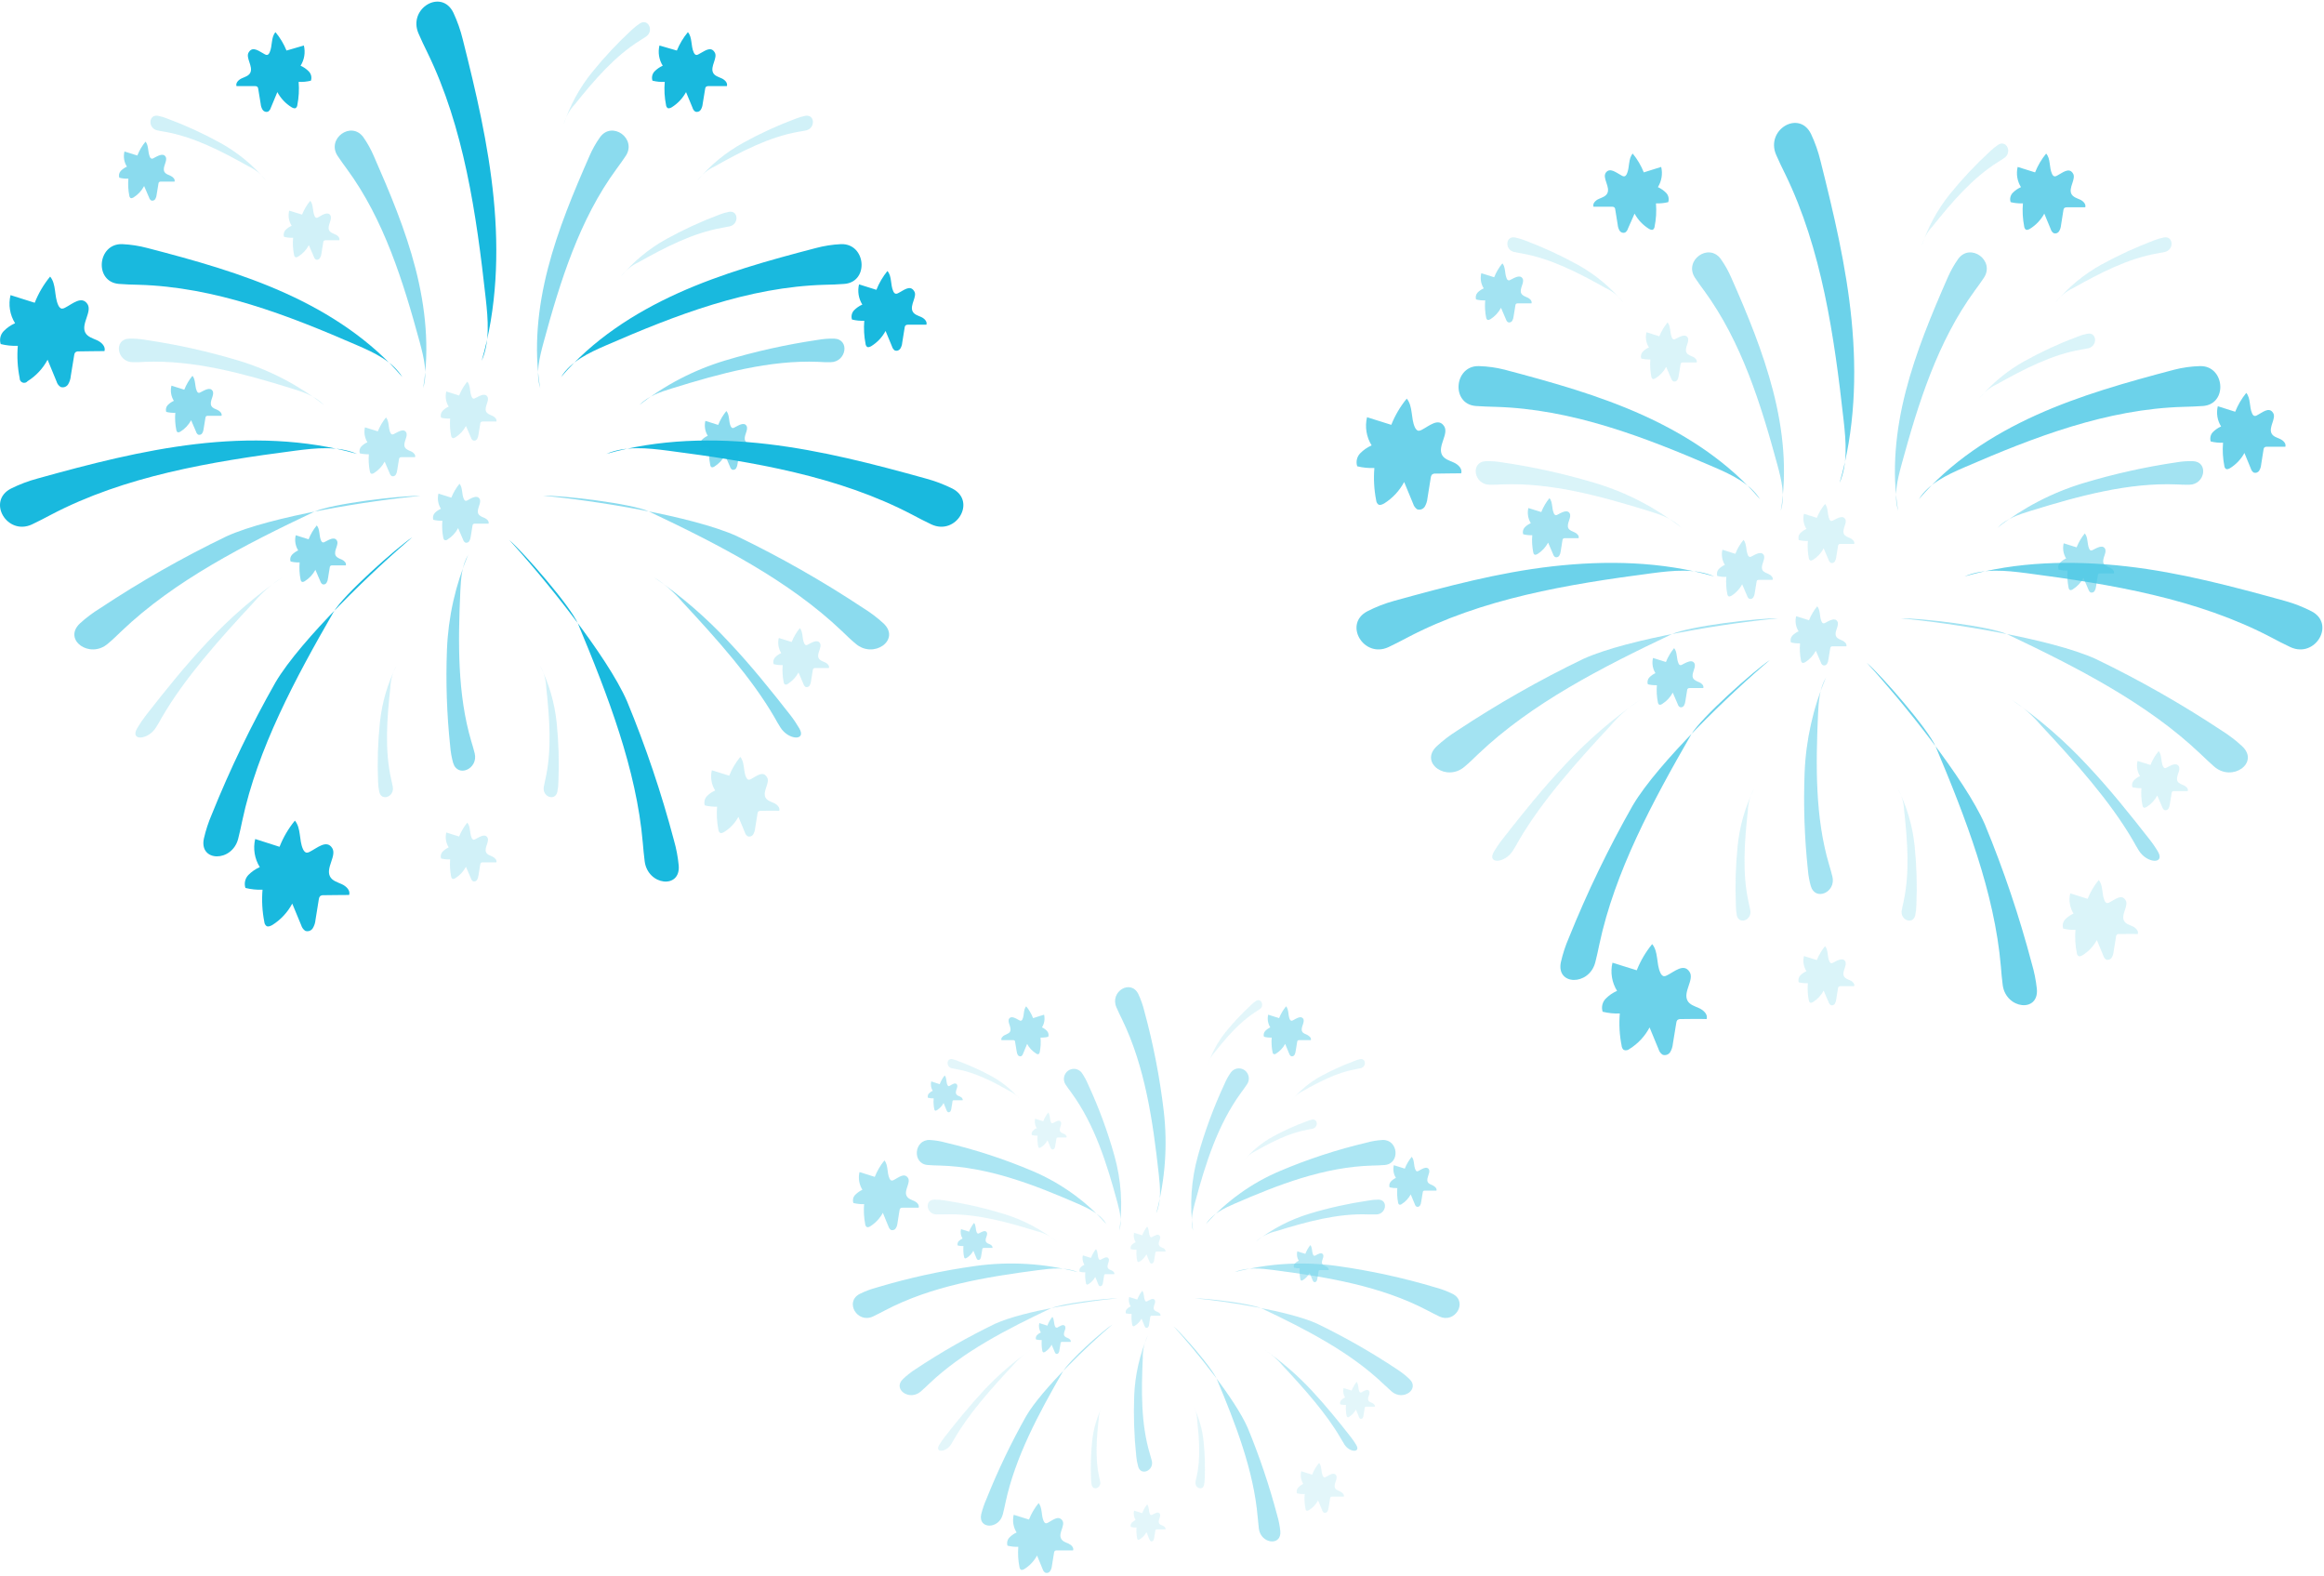 <svg width="466" height="316" viewBox="0 0 466 316" fill="none" xmlns="http://www.w3.org/2000/svg">
<path opacity="0.5" d="M72.85 27.502C70.43 24.169 65.43 27.786 67.69 31.241C68.28 32.143 68.93 33.014 69.54 33.855C76.99 43.988 80.85 56.42 84.18 68.66C84.99 71.7 85.781 74.861 84.85 77.779C86.18 69.835 85.32 61.628 83.311 53.826C81.3 46.024 78.171 38.617 74.941 31.251C74.375 29.931 73.675 28.674 72.85 27.502Z" fill="#19B9DE"/>
<path d="M24.501 48.942C19.501 48.79 18.841 56.511 23.841 56.917C25.151 57.028 26.481 57.058 27.741 57.089C43.131 57.514 57.691 63.168 71.681 69.248C75.111 70.737 78.681 72.409 80.681 75.601C74.371 68.194 66.071 62.773 57.241 58.781C48.411 54.789 39.001 52.175 29.601 49.733C27.933 49.286 26.224 49.021 24.501 48.942Z" fill="#19B9DE"/>
<path opacity="0.2" d="M25.89 67.89C22.71 68.011 23.43 72.581 26.631 72.612C27.46 72.612 28.3 72.612 29.09 72.541C38.8 72.145 48.751 74.861 58.391 77.85C60.761 78.579 63.261 79.41 64.981 81.204C59.86 77.198 54.057 74.179 47.861 72.297C41.754 70.461 35.524 69.073 29.221 68.143C28.122 67.947 27.006 67.862 25.89 67.89Z" fill="#19B9DE"/>
<path opacity="0.5" d="M90.851 152.91C91.751 156.001 95.951 154.157 95.181 151.016C94.981 150.195 94.731 149.384 94.501 148.614C91.711 139.181 91.841 128.745 92.301 118.542C92.421 116.029 92.591 113.374 93.881 111.236C91.321 117.257 89.877 123.704 89.621 130.255C89.371 136.703 89.588 143.161 90.271 149.577C90.354 150.705 90.549 151.822 90.851 152.91Z" fill="#19B9DE"/>
<path opacity="0.2" d="M31.671 23.216C29.761 22.882 29.621 25.699 31.521 26.134C32.021 26.246 32.521 26.327 33.001 26.408C38.851 27.421 44.451 30.319 49.841 33.349C51.229 33.988 52.435 34.971 53.351 36.206C50.795 33.152 47.708 30.6 44.241 28.678C40.828 26.79 37.281 25.161 33.631 23.804C32.999 23.541 32.342 23.344 31.671 23.216Z" fill="#19B9DE"/>
<path d="M2.171 97.963C-2.679 100.496 1.421 107.436 6.401 105.136C7.701 104.528 8.971 103.85 10.191 103.211C25.001 95.43 42.191 92.562 59.191 90.353C63.341 89.816 67.771 89.34 71.611 91.002C61.141 88.013 49.981 87.759 39.201 89.036C28.421 90.313 17.931 93.038 7.551 95.926C5.695 96.421 3.893 97.103 2.171 97.963Z" fill="#19B9DE"/>
<path opacity="0.5" d="M16.021 124.986C12.541 128.279 18.021 132.169 21.631 129.039C22.631 128.218 23.501 127.346 24.371 126.516C34.991 116.383 49.021 109.23 62.991 102.603C66.421 100.972 80.541 99.32 84.301 99.412C74.461 100.303 54.361 103.465 45.421 107.517C36.656 111.742 28.183 116.563 20.061 121.946C18.622 122.828 17.27 123.845 16.021 124.986Z" fill="#19B9DE"/>
<path d="M40.881 168.109C39.881 172.82 46.511 172.891 47.751 168.18C48.071 166.954 48.331 165.708 48.581 164.522C51.651 150.104 59.161 136.101 66.941 122.605C68.851 119.291 79.531 109.797 82.681 107.7C75.081 114.103 60.291 128.248 55.251 136.78C50.408 145.304 46.139 154.149 42.471 163.256C41.795 164.82 41.262 166.445 40.881 168.109Z" fill="#19B9DE"/>
<path d="M90.911 2.546C88.531 -2.358 81.751 1.675 83.911 6.701C84.471 8.018 85.101 9.305 85.701 10.531C93.011 25.516 95.521 42.833 97.401 59.865C97.861 64.04 98.261 68.498 96.581 72.338C99.641 61.851 100.051 50.655 98.991 39.813C97.931 28.971 95.441 18.404 92.801 7.937C92.35 6.081 91.717 4.275 90.911 2.546Z" fill="#19B9DE"/>
<path d="M53.101 10.885C53.225 10.962 53.366 11.007 53.511 11.017C53.781 11.017 53.961 10.743 54.071 10.5C54.661 9.193 54.321 7.46 55.241 6.447C56.158 7.556 56.903 8.8 57.451 10.135L60.931 9.122C61.098 9.808 61.126 10.521 61.012 11.217C60.899 11.914 60.647 12.58 60.271 13.175C60.885 13.443 61.441 13.829 61.911 14.31C62.147 14.549 62.313 14.851 62.389 15.18C62.465 15.509 62.448 15.854 62.341 16.174C61.536 16.372 60.708 16.454 59.881 16.418C60.01 17.969 59.922 19.531 59.621 21.058C59.613 21.172 59.582 21.282 59.531 21.383C59.479 21.484 59.408 21.573 59.321 21.646C59.071 21.808 58.731 21.646 58.471 21.504C57.271 20.763 56.284 19.715 55.611 18.464L54.311 21.595C54.22 21.919 54.018 22.199 53.741 22.386C53.543 22.455 53.328 22.455 53.13 22.385C52.932 22.315 52.763 22.18 52.651 22C52.433 21.642 52.303 21.235 52.271 20.815L51.781 17.836C51.775 17.68 51.719 17.531 51.621 17.41C51.475 17.298 51.294 17.244 51.111 17.259C49.878 17.259 48.648 17.259 47.421 17.259C47.211 16.59 47.861 15.982 48.491 15.698C49.121 15.414 49.861 15.212 50.181 14.594C50.821 13.327 49.181 11.554 49.871 10.49C50.691 9.122 52.031 10.348 53.101 10.885Z" fill="#19B9DE"/>
<path opacity="0.5" d="M120.321 27.502C122.741 24.169 127.741 27.786 125.481 31.241C124.891 32.143 124.241 33.014 123.631 33.855C116.181 43.988 112.311 56.42 108.991 68.66C108.171 71.7 107.381 74.861 108.311 77.779C106.981 69.835 107.851 61.628 109.861 53.826C111.871 46.024 115.001 38.567 118.231 31.201C118.799 29.898 119.499 28.658 120.321 27.502Z" fill="#19B9DE"/>
<path d="M168.661 48.942C173.661 48.79 174.331 56.511 169.321 56.917C168.011 57.028 166.691 57.058 165.431 57.089C150.031 57.514 135.481 63.168 121.491 69.248C118.061 70.737 114.491 72.409 112.491 75.601C118.791 68.194 127.091 62.773 135.931 58.781C144.771 54.789 154.171 52.185 163.531 49.743C165.208 49.29 166.928 49.022 168.661 48.942Z" fill="#19B9DE"/>
<path opacity="0.5" d="M167.28 67.89C170.45 68.011 169.74 72.581 166.54 72.612C165.71 72.612 164.87 72.612 164.07 72.541C154.36 72.145 144.42 74.861 134.78 77.85C132.41 78.579 129.91 79.41 128.19 81.204C133.311 77.198 139.114 74.179 145.31 72.297C151.417 70.46 157.647 69.072 163.95 68.143C165.049 67.947 166.165 67.862 167.28 67.89Z" fill="#19B9DE"/>
<path opacity="0.2" d="M161.491 23.216C163.411 22.882 163.551 25.699 161.651 26.134C161.151 26.246 160.651 26.327 160.161 26.408C154.311 27.421 148.721 30.319 143.331 33.349C141.944 33.988 140.737 34.971 139.821 36.206C142.375 33.15 145.463 30.597 148.931 28.678C152.341 26.79 155.884 25.161 159.531 23.804C160.164 23.544 160.821 23.347 161.491 23.216Z" fill="#19B9DE"/>
<path opacity="0.2" d="M111.751 158.757C111.321 160.682 108.691 159.77 109.041 157.744C109.131 157.227 109.241 156.73 109.351 156.244C110.691 150.387 110.201 144.034 109.531 137.833C109.48 136.289 109.05 134.781 108.281 133.446C110.08 137.022 111.212 140.904 111.621 144.896C112.022 148.817 112.139 152.762 111.971 156.7C111.964 157.391 111.89 158.08 111.751 158.757Z" fill="#19B9DE"/>
<path opacity="0.5" d="M160.271 146.02C161.761 148.584 158.101 148.402 156.491 145.838C156.061 145.169 155.681 144.501 155.301 143.812C150.761 135.979 143.841 128.228 136.881 120.74C135.229 118.797 133.302 117.114 131.161 115.745C136.614 119.499 141.644 123.848 146.161 128.714C150.631 133.456 154.581 138.391 158.451 143.325C159.118 144.18 159.726 145.081 160.271 146.02Z" fill="#19B9DE"/>
<path opacity="0.2" d="M27.491 146.02C26.001 148.584 29.671 148.402 31.281 145.838C31.701 145.169 32.091 144.501 32.461 143.812C37.001 135.979 43.921 128.228 50.891 120.74C52.539 118.797 54.464 117.114 56.601 115.745C51.152 119.504 46.122 123.853 41.601 128.714C37.131 133.456 33.181 138.391 29.321 143.325C28.651 144.18 28.04 145.081 27.491 146.02Z" fill="#19B9DE"/>
<path opacity="0.2" d="M76.051 158.757C76.481 160.682 79.101 159.77 78.761 157.744C78.671 157.227 78.551 156.73 78.441 156.244C77.111 150.387 77.591 144.034 78.271 137.833C78.323 136.29 78.749 134.784 79.511 133.446C77.711 137.022 76.579 140.903 76.171 144.896C75.766 148.816 75.646 152.762 75.811 156.7C75.824 157.392 75.905 158.081 76.051 158.757Z" fill="#19B9DE"/>
<path opacity="0.2" d="M146.171 42.468C148.081 42.123 148.221 44.95 146.321 45.376C145.821 45.487 145.321 45.578 144.841 45.66C138.991 46.673 133.391 49.571 128.001 52.59C126.617 53.236 125.412 54.217 124.491 55.447C127.047 52.396 130.135 49.848 133.601 47.929C137.016 46.043 140.562 44.41 144.211 43.045C144.843 42.786 145.5 42.592 146.171 42.468Z" fill="#19B9DE"/>
<path opacity="0.2" d="M128.351 4.674C130.001 3.661 131.171 6.204 129.571 7.319C129.141 7.613 128.711 7.886 128.291 8.139C123.241 11.291 119.121 16.103 115.241 20.947C114.193 22.07 113.434 23.438 113.031 24.929C114.28 21.131 116.205 17.597 118.711 14.502C121.168 11.461 123.842 8.606 126.711 5.961C127.216 5.48 127.765 5.049 128.351 4.674Z" fill="#19B9DE"/>
<path d="M191 97.963C195.85 100.496 191.751 107.436 186.771 105.136C185.471 104.528 184.191 103.85 182.981 103.211C168.161 95.43 150.981 92.562 133.981 90.353C129.831 89.816 125.401 89.34 121.561 91.002C132.031 88.013 143.181 87.759 153.971 89.036C164.761 90.313 175.231 93.038 185.621 95.926C187.476 96.423 189.278 97.105 191 97.963Z" fill="#19B9DE"/>
<path opacity="0.5" d="M177.171 124.986C180.651 128.279 175.171 132.169 171.561 129.039C170.561 128.218 169.691 127.346 168.821 126.516C158.171 116.373 144.171 109.189 130.171 102.563C126.741 100.931 112.621 99.28 108.851 99.371C118.701 100.263 138.801 103.424 147.741 107.477C156.505 111.702 164.978 116.522 173.101 121.905C174.551 122.798 175.914 123.83 177.171 124.986Z" fill="#19B9DE"/>
<path d="M136.091 173.489C136.521 178.292 129.911 177.542 129.271 172.689C129.101 171.432 129.001 170.166 128.891 168.96C127.631 154.258 121.891 139.414 115.891 125.036C114.401 121.51 104.981 110.729 102.111 108.257C108.861 115.573 121.781 131.481 125.731 140.59C129.483 149.659 132.627 158.975 135.141 168.474C135.611 170.112 135.929 171.791 136.091 173.489Z" fill="#19B9DE"/>
<path d="M140.061 10.885C139.937 10.964 139.796 11.009 139.651 11.017C139.391 11.017 139.21 10.743 139.1 10.5C138.5 9.193 138.841 7.46 137.931 6.447C137.014 7.556 136.268 8.8 135.72 10.135L132.231 9.122C132.066 9.808 132.04 10.52 132.153 11.217C132.266 11.913 132.517 12.579 132.891 13.175C132.278 13.446 131.722 13.831 131.25 14.31C131.018 14.552 130.856 14.853 130.782 15.182C130.708 15.511 130.724 15.854 130.831 16.174C131.635 16.372 132.463 16.454 133.291 16.418C133.157 17.969 133.244 19.532 133.551 21.058C133.559 21.172 133.589 21.282 133.641 21.383C133.693 21.484 133.764 21.573 133.851 21.646C134.1 21.808 134.441 21.646 134.701 21.504C135.895 20.756 136.88 19.709 137.561 18.464L138.861 21.595C138.944 21.922 139.148 22.205 139.431 22.386C139.628 22.455 139.844 22.455 140.042 22.385C140.239 22.315 140.408 22.18 140.521 22C140.734 21.64 140.864 21.234 140.901 20.815L141.39 17.836C141.396 17.68 141.452 17.531 141.551 17.41C141.696 17.298 141.878 17.244 142.061 17.259C143.294 17.259 144.524 17.259 145.75 17.259C145.96 16.59 145.311 15.982 144.681 15.698C144.051 15.414 143.301 15.212 142.991 14.594C142.351 13.327 143.99 11.554 143.3 10.49C142.481 9.122 141.171 10.348 140.061 10.885Z" fill="#19B9DE"/>
<path opacity="0.2" d="M150.57 156.193C150.446 156.267 150.305 156.309 150.16 156.315C149.89 156.315 149.71 156.041 149.6 155.798C149.01 154.501 149.35 152.809 148.44 151.745C147.511 152.873 146.762 154.141 146.22 155.504L142.74 154.42C142.574 155.106 142.547 155.819 142.66 156.515C142.774 157.212 143.026 157.878 143.4 158.473C142.787 158.737 142.231 159.119 141.76 159.598C141.527 159.839 141.364 160.14 141.288 160.469C141.212 160.798 141.227 161.141 141.33 161.462C142.135 161.663 142.963 161.748 143.79 161.715C143.661 163.264 143.749 164.823 144.05 166.346C144.073 166.576 144.18 166.79 144.35 166.944C144.61 167.106 144.94 166.944 145.2 166.792C146.403 166.053 147.39 165.004 148.061 163.752L149.36 166.883C149.455 167.205 149.661 167.482 149.94 167.663C150.136 167.735 150.349 167.737 150.546 167.669C150.742 167.6 150.91 167.466 151.02 167.288C151.236 166.927 151.369 166.522 151.41 166.103L151.89 163.114C151.896 162.958 151.952 162.808 152.05 162.688C152.201 162.578 152.386 162.528 152.57 162.546C153.79 162.546 155.02 162.496 156.25 162.546C156.46 161.888 155.811 161.27 155.181 160.986C154.55 160.702 153.81 160.5 153.49 159.882C152.85 158.625 154.49 156.842 153.8 155.829C152.98 154.39 151.64 155.656 150.57 156.193Z" fill="#19B9DE"/>
<path d="M180.081 58.771C179.958 58.849 179.816 58.891 179.671 58.892C179.401 58.892 179.221 58.629 179.111 58.386C178.521 57.079 178.861 55.346 177.941 54.333C177.018 55.467 176.273 56.738 175.731 58.102L172.251 57.008C172.085 57.693 172.058 58.406 172.171 59.103C172.285 59.799 172.536 60.465 172.911 61.061C172.3 61.329 171.744 61.71 171.271 62.185C171.035 62.427 170.87 62.73 170.794 63.061C170.718 63.392 170.734 63.738 170.841 64.06C171.646 64.257 172.474 64.339 173.301 64.303C173.173 65.855 173.26 67.417 173.561 68.944C173.569 69.057 173.6 69.168 173.652 69.269C173.703 69.37 173.775 69.459 173.861 69.531C174.111 69.693 174.451 69.531 174.711 69.389C175.912 68.648 176.898 67.6 177.571 66.35L178.871 69.481C178.963 69.804 179.165 70.084 179.441 70.271C179.639 70.339 179.854 70.338 180.051 70.268C180.249 70.198 180.418 70.064 180.531 69.886C180.749 69.527 180.88 69.121 180.911 68.7L181.401 65.661C181.409 65.508 181.465 65.363 181.561 65.245C181.707 65.133 181.889 65.079 182.071 65.093C183.301 65.093 184.531 65.093 185.761 65.093C185.971 64.435 185.321 63.817 184.691 63.543C184.061 63.27 183.321 63.057 183.001 62.439C182.361 61.172 184.001 59.399 183.311 58.386C182.491 56.998 181.171 58.254 180.081 58.771Z" fill="#19B9DE"/>
<path d="M62.101 170.764C61.929 170.869 61.732 170.929 61.531 170.936C61.161 170.936 60.911 170.561 60.751 170.227C59.931 168.403 60.401 166.042 59.131 164.512C57.839 166.087 56.799 167.858 56.051 169.761L51.171 168.2C50.945 169.154 50.91 170.144 51.068 171.111C51.226 172.079 51.574 173.005 52.091 173.834C51.236 174.21 50.459 174.746 49.801 175.414C49.478 175.751 49.252 176.17 49.148 176.628C49.044 177.085 49.066 177.563 49.211 178.008C50.332 178.288 51.487 178.407 52.641 178.363C52.461 180.521 52.582 182.694 53.001 184.817C53.012 184.976 53.055 185.13 53.127 185.272C53.199 185.413 53.299 185.537 53.421 185.638C53.771 185.871 54.241 185.638 54.601 185.445C56.283 184.393 57.662 182.912 58.601 181.149L60.411 185.516C60.545 185.964 60.828 186.35 61.211 186.611C61.484 186.709 61.783 186.711 62.057 186.615C62.331 186.519 62.565 186.332 62.721 186.084C63.026 185.58 63.211 185.011 63.261 184.422L63.931 180.268C63.948 180.053 64.028 179.848 64.161 179.68C64.365 179.517 64.623 179.441 64.881 179.467C66.591 179.467 68.301 179.407 70.011 179.417C70.311 178.495 69.401 177.643 68.521 177.248C67.641 176.853 66.611 176.569 66.171 175.708C65.271 173.955 67.581 171.513 66.601 169.994C65.471 168.261 63.601 170.014 62.101 170.764Z" fill="#19B9DE"/>
<path d="M13.021 61.699C12.846 61.806 12.646 61.865 12.441 61.871C12.081 61.871 11.821 61.496 11.671 61.162C10.841 59.338 11.321 56.977 10.051 55.447C8.756 57.022 7.713 58.793 6.961 60.696L2.111 59.166C1.881 60.119 1.842 61.109 1.999 62.077C2.155 63.045 2.503 63.971 3.021 64.799C2.169 65.175 1.395 65.712 0.741 66.38C0.416 66.715 0.188 67.134 0.082 67.592C-0.023 68.049 -0.003 68.528 0.141 68.974C1.262 69.254 2.417 69.373 3.571 69.329C3.389 71.487 3.514 73.66 3.941 75.783C3.929 75.976 3.978 76.168 4.081 76.332C4.184 76.495 4.336 76.621 4.514 76.691C4.692 76.76 4.888 76.771 5.073 76.721C5.257 76.671 5.421 76.562 5.541 76.411C7.223 75.359 8.602 73.877 9.541 72.115L11.341 76.482C11.47 76.935 11.758 77.324 12.151 77.576C12.425 77.673 12.722 77.674 12.996 77.578C13.27 77.483 13.504 77.296 13.661 77.049C13.965 76.546 14.146 75.976 14.191 75.388L14.871 71.234C14.881 71.019 14.958 70.813 15.091 70.646C15.296 70.487 15.554 70.414 15.811 70.443C17.521 70.443 19.231 70.372 20.951 70.382C21.241 69.46 20.331 68.609 19.461 68.214C18.591 67.819 17.541 67.535 17.101 66.674C16.211 64.921 18.521 62.479 17.541 60.959C16.381 59.196 14.511 60.949 13.021 61.699Z" fill="#19B9DE"/>
<path opacity="0.2" d="M161.961 129.241C161.871 129.299 161.767 129.33 161.661 129.332C161.461 129.332 161.331 129.13 161.241 128.958C160.801 127.944 161.061 126.739 160.381 125.918C159.696 126.756 159.143 127.696 158.741 128.704L156.161 127.894C156.037 128.408 156.017 128.942 156.101 129.464C156.185 129.986 156.372 130.486 156.651 130.933C156.197 131.127 155.786 131.41 155.441 131.764C155.267 131.942 155.146 132.164 155.089 132.408C155.033 132.651 155.044 132.905 155.121 133.142C155.715 133.292 156.328 133.357 156.941 133.335C156.847 134.48 156.915 135.633 157.141 136.759C157.145 136.844 157.168 136.926 157.205 137.001C157.243 137.076 157.296 137.142 157.361 137.195C157.465 137.238 157.578 137.251 157.689 137.233C157.8 137.215 157.905 137.167 157.991 137.094C158.878 136.531 159.608 135.746 160.111 134.814L161.111 137.134C161.176 137.372 161.326 137.578 161.531 137.712C161.676 137.765 161.835 137.767 161.982 137.717C162.129 137.668 162.255 137.569 162.341 137.438C162.5 137.17 162.596 136.869 162.621 136.557L162.981 134.348C162.988 134.233 163.03 134.124 163.101 134.034C163.153 133.99 163.214 133.957 163.279 133.938C163.344 133.918 163.413 133.913 163.481 133.922H166.211C166.361 133.436 165.881 132.98 165.411 132.777C164.941 132.575 164.411 132.413 164.161 131.957C163.691 131.025 164.921 129.728 164.401 128.917C163.881 128.106 162.751 128.836 161.961 129.241Z" fill="#19B9DE"/>
<path opacity="0.2" d="M95.281 168.251C95.188 168.301 95.086 168.332 94.981 168.342C94.885 168.32 94.797 168.273 94.725 168.205C94.653 168.137 94.6 168.052 94.571 167.957C94.131 166.994 94.381 165.738 93.701 164.917C93.015 165.754 92.461 166.694 92.061 167.704L89.491 166.893C89.369 167.398 89.349 167.923 89.431 168.437C89.514 168.95 89.697 169.442 89.971 169.882C89.522 170.088 89.112 170.373 88.761 170.723C88.588 170.901 88.466 171.123 88.41 171.366C88.353 171.61 88.364 171.864 88.441 172.101C89.035 172.252 89.649 172.314 90.261 172.283C90.166 173.432 90.234 174.589 90.461 175.718C90.467 175.802 90.49 175.884 90.527 175.959C90.565 176.034 90.617 176.1 90.681 176.154C90.871 176.276 91.121 176.154 91.311 176.053C92.199 175.49 92.929 174.705 93.431 173.773L94.431 176.093C94.497 176.331 94.646 176.537 94.851 176.671C94.998 176.721 95.157 176.721 95.304 176.669C95.45 176.618 95.576 176.519 95.661 176.387C95.82 176.119 95.916 175.817 95.941 175.506L96.301 173.297C96.309 173.185 96.351 173.079 96.421 172.993C96.528 172.906 96.665 172.866 96.801 172.881C97.714 172.881 98.624 172.881 99.531 172.881C99.681 172.395 99.201 171.939 98.741 171.726C98.281 171.513 97.741 171.372 97.491 170.905C97.011 169.973 98.241 168.676 97.721 167.866C97.201 167.055 96.081 167.845 95.281 168.251Z" fill="#19B9DE"/>
<path opacity="0.5" d="M30.75 31.727C30.658 31.779 30.556 31.81 30.451 31.819C30.355 31.797 30.267 31.749 30.195 31.682C30.123 31.614 30.07 31.529 30.041 31.434C29.601 30.42 29.851 29.215 29.18 28.394C28.487 29.226 27.933 30.167 27.541 31.18L24.96 30.37C24.831 30.883 24.807 31.418 24.892 31.942C24.976 32.465 25.166 32.965 25.451 33.409C24.997 33.613 24.584 33.898 24.23 34.25C24.058 34.428 23.938 34.652 23.883 34.895C23.828 35.138 23.841 35.392 23.921 35.628C24.515 35.781 25.128 35.842 25.741 35.811C25.643 36.959 25.707 38.116 25.93 39.246C25.936 39.33 25.959 39.411 25.997 39.486C26.035 39.561 26.087 39.627 26.151 39.681C26.34 39.803 26.59 39.681 26.78 39.58C27.672 39.021 28.402 38.235 28.901 37.3L29.901 39.621C29.969 39.86 30.122 40.066 30.331 40.198C30.476 40.248 30.634 40.247 30.779 40.195C30.923 40.144 31.047 40.045 31.131 39.914C31.29 39.646 31.386 39.345 31.41 39.033L31.77 36.824C31.777 36.712 31.819 36.605 31.89 36.52C31.998 36.434 32.134 36.394 32.27 36.409C33.184 36.409 34.094 36.409 35.001 36.409C35.16 35.922 34.67 35.466 34.211 35.254C33.751 35.041 33.211 34.899 32.961 34.433C32.48 33.501 33.711 32.204 33.191 31.393C32.67 30.582 31.55 31.322 30.75 31.727Z" fill="#19B9DE"/>
<path opacity="0.5" d="M65.101 108.652C65.008 108.711 64.9 108.743 64.791 108.743C64.601 108.743 64.461 108.551 64.381 108.369C63.941 107.406 64.191 106.15 63.521 105.329C62.831 106.163 62.277 107.104 61.881 108.115L59.301 107.305C59.176 107.819 59.155 108.353 59.239 108.875C59.323 109.398 59.511 109.897 59.791 110.344C59.34 110.547 58.929 110.832 58.581 111.185C58.407 111.362 58.284 111.585 58.228 111.828C58.171 112.072 58.183 112.326 58.261 112.563C58.855 112.715 59.468 112.777 60.081 112.746C59.983 113.894 60.047 115.051 60.271 116.181C60.288 116.349 60.367 116.504 60.491 116.616C60.681 116.738 60.931 116.616 61.121 116.505C62.013 115.951 62.744 115.168 63.241 114.235L64.241 116.556C64.315 116.792 64.467 116.996 64.671 117.133C64.816 117.185 64.974 117.184 65.12 117.133C65.265 117.081 65.389 116.981 65.471 116.849C65.633 116.582 65.733 116.28 65.761 115.968L66.121 113.759C66.122 113.646 66.165 113.538 66.241 113.455C66.293 113.411 66.354 113.378 66.419 113.359C66.484 113.34 66.553 113.334 66.621 113.344C67.531 113.344 68.441 113.344 69.341 113.344C69.501 112.857 69.021 112.401 68.551 112.188C68.081 111.976 67.551 111.824 67.301 111.368C66.831 110.436 68.061 109.139 67.531 108.328C67.001 107.517 65.891 108.257 65.101 108.652Z" fill="#19B9DE"/>
<path opacity="0.5" d="M40.171 78.661C40.082 78.72 39.978 78.751 39.871 78.752C39.671 78.752 39.541 78.559 39.461 78.377C39.021 77.414 39.271 76.158 38.591 75.337C37.905 76.174 37.351 77.114 36.951 78.124L34.381 77.313C34.252 77.826 34.228 78.36 34.311 78.883C34.393 79.406 34.581 79.906 34.861 80.353C34.412 80.559 34.002 80.844 33.651 81.194C33.477 81.371 33.355 81.593 33.298 81.837C33.242 82.08 33.253 82.335 33.331 82.572C33.925 82.723 34.539 82.784 35.151 82.754C35.057 83.903 35.124 85.059 35.351 86.189C35.357 86.273 35.38 86.355 35.417 86.429C35.455 86.504 35.507 86.571 35.571 86.625C35.761 86.746 36.011 86.625 36.201 86.513C37.093 85.96 37.825 85.177 38.321 84.243L39.321 86.564C39.387 86.802 39.536 87.007 39.741 87.141C39.888 87.192 40.047 87.191 40.194 87.14C40.34 87.088 40.466 86.989 40.551 86.858C40.71 86.59 40.806 86.288 40.831 85.976L41.191 83.767C41.197 83.655 41.239 83.549 41.311 83.463C41.418 83.377 41.555 83.337 41.691 83.352C42.598 83.352 43.508 83.352 44.421 83.352C44.571 82.865 44.091 82.409 43.631 82.197C43.171 81.984 42.631 81.832 42.381 81.376C41.901 80.444 43.131 79.147 42.611 78.336C42.091 77.526 40.971 78.265 40.171 78.661Z" fill="#19B9DE"/>
<path opacity="0.5" d="M147.231 85.723C147.141 85.781 147.037 85.812 146.931 85.814C146.731 85.814 146.601 85.621 146.511 85.439C146.081 84.477 146.331 83.22 145.651 82.399C144.964 83.236 144.411 84.176 144.011 85.186L141.441 84.375C141.319 84.881 141.298 85.406 141.381 85.919C141.463 86.433 141.647 86.924 141.921 87.364C141.467 87.562 141.056 87.847 140.711 88.205C140.536 88.382 140.414 88.605 140.358 88.848C140.301 89.092 140.313 89.346 140.391 89.583C140.986 89.73 141.598 89.791 142.211 89.766C142.116 90.914 142.184 92.071 142.411 93.201C142.417 93.284 142.439 93.366 142.477 93.441C142.515 93.516 142.567 93.582 142.631 93.636C142.821 93.758 143.071 93.636 143.261 93.525C144.148 92.965 144.878 92.184 145.381 91.255L146.381 93.565C146.444 93.807 146.594 94.016 146.801 94.153C146.948 94.203 147.107 94.203 147.253 94.151C147.4 94.1 147.526 94.001 147.611 93.869C147.77 93.601 147.866 93.299 147.891 92.988L148.251 90.779C148.258 90.664 148.3 90.555 148.371 90.465C148.48 90.383 148.616 90.347 148.751 90.363C149.657 90.363 150.567 90.363 151.481 90.363C151.631 89.877 151.151 89.421 150.691 89.208C150.231 88.996 149.691 88.844 149.441 88.388C148.961 87.456 150.191 86.159 149.671 85.348C149.151 84.537 148.031 85.328 147.231 85.723Z" fill="#19B9DE"/>
<path opacity="0.2" d="M95.281 79.826C95.192 79.885 95.088 79.917 94.981 79.917C94.781 79.917 94.651 79.714 94.571 79.542C94.131 78.529 94.381 77.323 93.701 76.502C93.019 77.342 92.466 78.282 92.061 79.289L89.491 78.478C89.363 78.991 89.34 79.525 89.423 80.048C89.505 80.571 89.692 81.071 89.971 81.518C89.521 81.717 89.111 81.999 88.761 82.349C88.587 82.528 88.465 82.752 88.408 82.997C88.352 83.242 88.363 83.498 88.441 83.737C89.037 83.878 89.649 83.939 90.261 83.919C90.168 85.065 90.235 86.218 90.461 87.344C90.465 87.428 90.486 87.511 90.524 87.586C90.562 87.661 90.616 87.727 90.681 87.78C90.871 87.911 91.121 87.78 91.311 87.678C92.202 87.119 92.933 86.333 93.431 85.399L94.431 87.719C94.497 87.957 94.646 88.162 94.851 88.296C94.997 88.351 95.156 88.354 95.304 88.305C95.451 88.255 95.577 88.155 95.661 88.023C95.82 87.755 95.916 87.453 95.941 87.141L96.301 84.933C96.309 84.818 96.351 84.708 96.421 84.618C96.533 84.541 96.666 84.502 96.801 84.507C97.714 84.507 98.624 84.507 99.531 84.507C99.681 84.021 99.201 83.565 98.741 83.362C98.281 83.159 97.741 82.997 97.491 82.541C97.011 81.609 98.241 80.312 97.721 79.502C97.201 78.691 96.081 79.431 95.281 79.826Z" fill="#19B9DE"/>
<path opacity="0.3" d="M78.981 87.01C78.891 87.067 78.787 87.099 78.681 87.101C78.481 87.101 78.351 86.908 78.261 86.726C77.821 85.713 78.081 84.507 77.401 83.686C76.719 84.526 76.166 85.466 75.761 86.473L73.181 85.672C73.063 86.178 73.046 86.703 73.13 87.217C73.214 87.73 73.398 88.221 73.671 88.661C73.22 88.859 72.81 89.141 72.461 89.492C72.287 89.671 72.165 89.896 72.109 90.141C72.052 90.385 72.063 90.641 72.141 90.88C72.737 91.021 73.349 91.083 73.961 91.063C73.868 92.211 73.935 93.368 74.161 94.497C74.167 94.581 74.19 94.663 74.228 94.738C74.265 94.813 74.318 94.879 74.381 94.933C74.571 95.055 74.821 94.933 75.011 94.822C75.902 94.262 76.633 93.476 77.131 92.542L78.131 94.862C78.195 95.104 78.344 95.313 78.551 95.45C78.698 95.5 78.857 95.5 79.004 95.448C79.151 95.397 79.276 95.298 79.361 95.166C79.52 94.898 79.616 94.597 79.641 94.285L80.001 92.076C80.009 91.961 80.051 91.852 80.121 91.762C80.231 91.681 80.366 91.642 80.501 91.65C81.411 91.65 82.321 91.65 83.231 91.65C83.381 91.154 82.901 90.698 82.441 90.495C81.981 90.293 81.441 90.13 81.191 89.674C80.711 88.742 81.941 87.445 81.421 86.635C80.901 85.824 79.781 86.615 78.981 87.01Z" fill="#19B9DE"/>
<path opacity="0.2" d="M63.791 43.572C63.698 43.631 63.59 43.663 63.48 43.663C63.291 43.663 63.151 43.471 63.071 43.288C62.63 42.275 62.881 41.069 62.211 40.249C61.523 41.081 60.97 42.018 60.571 43.025L57.99 42.225C57.861 42.738 57.837 43.273 57.922 43.796C58.006 44.319 58.196 44.819 58.48 45.264C58.028 45.464 57.614 45.746 57.261 46.095C57.09 46.277 56.971 46.502 56.917 46.746C56.862 46.99 56.874 47.245 56.95 47.483C57.546 47.63 58.158 47.691 58.77 47.666C58.674 48.814 58.738 49.97 58.961 51.1C58.967 51.184 58.989 51.266 59.027 51.341C59.065 51.416 59.117 51.482 59.181 51.536C59.37 51.658 59.621 51.536 59.811 51.425C60.705 50.87 61.437 50.083 61.931 49.145L62.931 51.465C63.002 51.706 63.154 51.913 63.361 52.053C63.517 52.1 63.686 52.087 63.834 52.019C63.983 51.95 64.103 51.829 64.171 51.678C64.333 51.411 64.433 51.109 64.461 50.797L64.811 48.588C64.818 48.473 64.86 48.364 64.931 48.274C65.042 48.196 65.175 48.157 65.311 48.162C66.221 48.162 67.13 48.162 68.041 48.162C68.201 47.666 67.721 47.21 67.251 47.007C66.781 46.804 66.251 46.642 66.001 46.186C65.531 45.254 66.751 43.957 66.231 43.147C65.71 42.336 64.581 43.126 63.791 43.572Z" fill="#19B9DE"/>
<path opacity="0.3" d="M93.721 100.313C93.626 100.368 93.52 100.399 93.411 100.405C93.221 100.405 93.081 100.202 93.001 100.02C92.561 99.057 92.811 97.811 92.141 96.98C91.454 97.816 90.9 98.756 90.501 99.766L87.921 98.956C87.793 99.469 87.77 100.004 87.854 100.527C87.938 101.05 88.128 101.55 88.411 101.995C87.956 102.192 87.542 102.474 87.191 102.826C87.021 103.006 86.903 103.229 86.849 103.472C86.794 103.714 86.805 103.968 86.881 104.204C87.476 104.354 88.088 104.419 88.701 104.397C88.604 105.542 88.668 106.695 88.891 107.821C88.908 107.989 88.987 108.145 89.111 108.257C89.215 108.3 89.329 108.313 89.44 108.295C89.551 108.277 89.655 108.229 89.741 108.156C90.632 107.597 91.363 106.811 91.861 105.876L92.861 108.196C92.929 108.436 93.082 108.642 93.291 108.774C93.436 108.824 93.592 108.825 93.737 108.776C93.882 108.726 94.007 108.629 94.091 108.5C94.254 108.233 94.353 107.931 94.381 107.619L94.741 105.41C94.738 105.346 94.749 105.282 94.775 105.223C94.8 105.165 94.838 105.113 94.887 105.071C94.935 105.03 94.993 105.001 95.054 104.986C95.115 104.971 95.179 104.97 95.241 104.984C96.151 104.984 97.051 104.984 97.961 104.984C98.121 104.498 97.641 104.042 97.171 103.839C96.701 103.637 96.171 103.475 95.921 103.019C95.451 102.087 96.671 100.79 96.151 99.979C95.631 99.168 94.511 99.868 93.721 100.313Z" fill="#19B9DE"/>
<g opacity="0.6">
<path opacity="0.5" d="M216.885 215.03C216.565 214.628 216.105 214.364 215.599 214.294C215.094 214.224 214.581 214.352 214.166 214.653C213.751 214.953 213.465 215.403 213.366 215.91C213.267 216.417 213.363 216.943 213.635 217.381C214.005 217.948 214.415 218.495 214.805 219.022C219.495 225.446 221.925 233.207 224.025 240.949C224.535 242.843 225.025 244.86 224.445 246.734C225.169 241.687 224.829 236.541 223.445 231.637C222.071 226.748 220.309 221.981 218.175 217.381C217.829 216.553 217.396 215.765 216.885 215.03Z" fill="#19B9DE"/>
<path opacity="0.6" d="M186.425 228.536C183.255 228.435 182.855 233.299 186.005 233.552C186.835 233.623 187.665 233.643 188.465 233.663C198.165 233.927 207.325 237.493 216.135 241.323C218.305 242.266 220.575 243.35 221.835 245.376C217.743 240.788 212.703 237.169 207.075 234.778C201.436 232.386 195.609 230.478 189.655 229.073C188.601 228.775 187.518 228.595 186.425 228.536Z" fill="#19B9DE"/>
<path opacity="0.2" d="M187.305 240.493C185.305 240.563 185.755 243.451 187.775 243.461C188.295 243.461 188.775 243.461 189.325 243.461C195.445 243.208 201.705 244.92 207.785 246.805C209.321 247.147 210.748 247.876 211.935 248.923C208.708 246.398 205.05 244.495 201.145 243.309C197.307 242.136 193.39 241.249 189.425 240.655C188.725 240.533 188.015 240.479 187.305 240.493Z" fill="#19B9DE"/>
<path opacity="0.5" d="M228.225 294.022C228.795 295.967 231.435 294.812 230.955 292.826C230.825 292.309 230.675 291.813 230.525 291.316C228.775 285.369 228.855 278.803 229.145 272.369C229.096 270.775 229.44 269.194 230.145 267.769C228.525 271.56 227.603 275.618 227.425 279.745C227.272 283.803 227.409 287.866 227.835 291.904C227.899 292.621 228.03 293.33 228.225 294.022Z" fill="#19B9DE"/>
<path opacity="0.2" d="M190.955 212.325C189.745 212.112 189.655 213.895 190.855 214.159L191.785 214.341C195.475 214.979 198.995 216.803 202.395 218.708C203.268 219.11 204.028 219.726 204.605 220.501C202.995 218.58 201.049 216.976 198.865 215.77C196.714 214.595 194.481 213.579 192.185 212.73C191.787 212.559 191.376 212.424 190.955 212.325Z" fill="#19B9DE"/>
<path opacity="0.6" d="M172.365 259.41C169.315 261 171.895 265.378 175.035 263.929C175.855 263.544 176.655 263.118 177.415 262.723C186.755 257.809 197.595 256.005 208.255 254.617C210.875 254.273 213.665 253.979 216.085 255.022C209.422 253.271 202.486 252.851 195.665 253.786C188.922 254.718 182.259 256.171 175.735 258.133C174.572 258.442 173.443 258.87 172.365 259.41Z" fill="#19B9DE"/>
<path opacity="0.5" d="M181.095 276.432C178.895 278.458 182.325 280.951 184.625 278.965C185.225 278.438 185.805 277.891 186.345 277.374C193.035 271.011 201.875 266.482 210.675 262.307C212.835 261.294 221.675 260.281 224.105 260.281C217.905 260.848 205.235 262.804 199.605 265.347C194.074 268.018 188.729 271.065 183.605 274.466C182.709 275.041 181.869 275.699 181.095 276.432Z" fill="#19B9DE"/>
<path opacity="0.6" d="M196.745 303.597C196.105 306.566 200.295 306.637 201.075 303.597C201.275 302.827 201.445 302.047 201.605 301.297C203.535 292.178 208.265 283.393 213.165 274.892C214.365 272.805 221.095 266.786 223.085 265.509C218.295 269.562 208.975 278.448 205.805 283.818C202.772 289.189 200.099 294.761 197.805 300.496C197.36 301.495 197.005 302.533 196.745 303.597Z" fill="#19B9DE"/>
<path opacity="0.6" d="M228.265 199.305C226.765 196.214 222.494 198.757 223.854 201.929C224.204 202.75 224.604 203.56 224.984 204.34C229.584 213.774 231.174 224.686 232.354 235.416C232.644 238.041 232.894 240.847 231.834 243.269C233.638 236.602 234.154 229.646 233.354 222.781C232.555 215.997 231.251 209.284 229.455 202.699C229.17 201.53 228.772 200.393 228.265 199.305Z" fill="#19B9DE"/>
<path opacity="0.6" d="M204.424 204.563C204.499 204.611 204.586 204.636 204.674 204.634C204.756 204.62 204.832 204.584 204.894 204.528C204.956 204.473 205.001 204.4 205.024 204.32C205.404 203.489 205.184 202.425 205.764 201.736C206.347 202.449 206.815 203.249 207.154 204.107L209.354 203.418C209.456 203.849 209.472 204.296 209.399 204.733C209.327 205.17 209.169 205.588 208.934 205.962C209.307 206.135 209.646 206.375 209.934 206.671C210.079 206.824 210.18 207.015 210.226 207.222C210.272 207.429 210.261 207.645 210.194 207.846C209.688 207.977 209.166 208.031 208.644 208.008C208.73 208.984 208.677 209.967 208.484 210.926C208.471 211.071 208.403 211.206 208.294 211.301C208.206 211.336 208.11 211.347 208.017 211.33C207.923 211.314 207.836 211.273 207.764 211.21C207.004 210.736 206.38 210.069 205.954 209.275L205.144 211.24C205.084 211.446 204.953 211.622 204.774 211.737C204.652 211.781 204.518 211.782 204.395 211.74C204.271 211.698 204.165 211.614 204.094 211.504C203.961 211.275 203.879 211.019 203.854 210.754L203.544 208.869C203.542 208.773 203.506 208.68 203.444 208.606C203.353 208.535 203.239 208.503 203.124 208.515C202.344 208.515 201.574 208.515 200.804 208.515C200.664 208.099 201.074 207.714 201.474 207.502C201.874 207.289 202.334 207.188 202.534 206.802C202.944 206.002 201.894 204.898 202.344 204.219C202.794 203.54 203.774 204.219 204.424 204.563Z" fill="#19B9DE"/>
<path opacity="0.5" d="M246.785 215.03C247.092 214.592 247.559 214.296 248.082 214.206C248.606 214.117 249.142 214.242 249.575 214.554C250.007 214.865 250.299 215.338 250.387 215.869C250.476 216.399 250.352 216.943 250.045 217.381C249.665 217.948 249.265 218.495 248.875 219.022C244.185 225.446 241.745 233.207 239.655 240.949C239.135 242.843 238.655 244.86 239.225 246.734C238.501 241.687 238.841 236.541 240.225 231.637C241.594 226.747 243.356 221.979 245.495 217.381C245.84 216.553 246.273 215.765 246.785 215.03Z" fill="#19B9DE"/>
<path opacity="0.6" d="M277.245 228.536C280.405 228.435 280.815 233.299 277.655 233.552C276.835 233.623 275.995 233.643 275.205 233.663C265.505 233.927 256.335 237.493 247.525 241.323C245.365 242.266 243.095 243.35 241.835 245.376C245.927 240.788 250.966 237.169 256.595 234.778C262.231 232.387 268.055 230.479 274.005 229.073C275.063 228.775 276.149 228.595 277.245 228.536Z" fill="#19B9DE"/>
<path opacity="0.5" d="M276.425 240.493C278.425 240.563 277.965 243.451 275.955 243.461C275.425 243.461 274.905 243.461 274.405 243.461C268.285 243.208 262.025 244.92 255.945 246.805C254.408 247.145 252.98 247.874 251.795 248.923C255.021 246.396 258.679 244.493 262.585 243.309C266.43 242.149 270.354 241.276 274.325 240.695C275.017 240.561 275.72 240.494 276.425 240.493Z" fill="#19B9DE"/>
<path opacity="0.2" d="M272.725 212.325C273.935 212.112 274.025 213.895 272.825 214.159L271.885 214.341C268.205 214.979 264.675 216.803 261.285 218.708C260.412 219.11 259.653 219.726 259.075 220.501C260.682 218.581 262.624 216.977 264.805 215.77C266.961 214.597 269.197 213.581 271.495 212.73C271.892 212.558 272.304 212.422 272.725 212.325Z" fill="#19B9DE"/>
<path opacity="0.2" d="M241.425 297.71C241.155 298.916 239.505 298.318 239.725 297.092C239.725 296.768 239.855 296.454 239.925 296.15C240.765 292.461 240.455 288.459 240.035 284.548C240.001 283.577 239.73 282.63 239.245 281.792C240.376 284.035 241.088 286.471 241.345 288.976C241.596 291.446 241.673 293.932 241.575 296.413C241.57 296.849 241.519 297.284 241.425 297.71Z" fill="#19B9DE"/>
<path opacity="0.5" d="M271.955 289.685C272.895 291.296 270.585 291.185 269.575 289.574C269.305 289.148 269.065 288.722 268.825 288.317C265.965 283.383 261.605 278.499 257.215 273.787C256.179 272.563 254.969 271.501 253.625 270.636C257.05 273.005 260.212 275.743 263.055 278.803C265.875 281.843 268.355 284.882 270.795 288.003C271.219 288.537 271.606 289.099 271.955 289.685Z" fill="#19B9DE"/>
<path opacity="0.2" d="M188.315 289.685C187.375 291.296 189.685 291.185 190.705 289.574C190.965 289.148 191.215 288.722 191.445 288.317C194.305 283.383 198.665 278.499 203.055 273.787C204.095 272.562 205.308 271.5 206.655 270.636C203.226 273.005 200.061 275.743 197.215 278.803C194.405 281.843 191.915 284.882 189.475 288.003C189.051 288.537 188.664 289.099 188.315 289.685Z" fill="#19B9DE"/>
<path opacity="0.2" d="M218.905 297.71C219.175 298.916 220.825 298.318 220.615 297.092C220.555 296.768 220.485 296.454 220.415 296.15C219.575 292.461 219.875 288.459 220.305 284.548C220.331 283.577 220.599 282.629 221.085 281.792C219.954 284.035 219.242 286.471 218.985 288.976C218.732 291.446 218.659 293.932 218.765 296.413C218.772 296.849 218.819 297.283 218.905 297.71Z" fill="#19B9DE"/>
<path opacity="0.2" d="M263.094 224.453C264.294 224.24 264.385 226.013 263.185 226.287C262.875 226.358 262.555 226.409 262.255 226.459C258.565 227.098 255.045 228.921 251.645 230.836C250.774 231.241 250.015 231.857 249.435 232.63C251.044 230.706 252.99 229.098 255.175 227.888C257.326 226.713 259.558 225.697 261.855 224.848C262.254 224.675 262.669 224.543 263.094 224.453Z" fill="#19B9DE"/>
<path opacity="0.2" d="M251.845 200.652C252.845 199.994 253.625 201.605 252.615 202.314L251.815 202.831C248.635 204.857 246.035 207.846 243.585 210.937C242.922 211.642 242.447 212.507 242.205 213.449C242.987 211.054 244.197 208.825 245.775 206.873C247.332 204.959 249.023 203.161 250.835 201.493C251.142 201.179 251.481 200.897 251.845 200.652Z" fill="#19B9DE"/>
<path opacity="0.6" d="M291.315 259.41C294.365 261 291.785 265.378 288.645 263.929C287.825 263.544 287.025 263.118 286.255 262.723C276.925 257.809 266.085 256.005 255.425 254.617C252.805 254.273 250.015 253.979 247.595 255.022C254.254 253.272 261.187 252.852 268.005 253.786C274.751 254.717 281.417 256.17 287.945 258.133C289.107 258.445 290.236 258.873 291.315 259.41Z" fill="#19B9DE"/>
<path opacity="0.5" d="M282.585 276.432C284.785 278.458 281.355 280.951 279.055 278.965C278.455 278.438 277.875 277.891 277.325 277.374C270.635 271.011 261.805 266.482 252.995 262.307C250.845 261.294 241.945 260.281 239.575 260.281C245.775 260.848 258.435 262.804 264.065 265.347C269.596 268.016 274.942 271.063 280.065 274.466C280.964 275.04 281.808 275.698 282.585 276.432Z" fill="#19B9DE"/>
<path opacity="0.6" d="M256.725 306.971C256.995 310.011 252.825 309.514 252.425 306.474C252.325 305.674 252.255 304.884 252.185 304.124C251.395 294.863 247.785 285.511 243.975 276.452C243.045 274.233 237.105 267.445 235.305 265.884C239.555 270.494 247.695 280.515 250.185 286.25C252.544 291.962 254.522 297.829 256.105 303.81C256.409 304.841 256.617 305.9 256.725 306.971Z" fill="#19B9DE"/>
<path opacity="0.6" d="M259.225 204.563C259.146 204.612 259.056 204.636 258.965 204.634C258.884 204.617 258.81 204.579 258.748 204.524C258.687 204.469 258.641 204.399 258.615 204.32C258.245 203.489 258.455 202.425 257.885 201.736C257.299 202.448 256.827 203.248 256.485 204.107L254.295 203.418C254.19 203.849 254.173 204.297 254.245 204.734C254.317 205.171 254.477 205.589 254.714 205.962C254.342 206.135 254.003 206.375 253.714 206.671C253.568 206.823 253.465 207.013 253.418 207.22C253.37 207.427 253.379 207.644 253.445 207.846C253.951 207.976 254.473 208.03 254.995 208.008C254.916 208.984 254.973 209.967 255.165 210.926C255.178 211.071 255.246 211.206 255.355 211.301C255.443 211.336 255.539 211.347 255.632 211.33C255.725 211.314 255.813 211.273 255.885 211.21C256.645 210.737 257.269 210.069 257.695 209.275L258.505 211.24C258.565 211.443 258.692 211.618 258.865 211.737C258.989 211.782 259.124 211.783 259.249 211.741C259.374 211.699 259.482 211.615 259.555 211.504C259.688 211.275 259.77 211.019 259.795 210.754L260.105 208.869C260.107 208.773 260.143 208.68 260.205 208.606C260.296 208.535 260.41 208.503 260.525 208.515C261.295 208.515 262.075 208.515 262.845 208.515C262.985 208.099 262.565 207.714 262.175 207.502C261.785 207.289 261.305 207.188 261.105 206.802C260.705 206.002 261.755 204.898 261.305 204.219C260.855 203.54 259.905 204.219 259.225 204.563Z" fill="#19B9DE"/>
<path opacity="0.2" d="M265.844 296.089C265.765 296.135 265.676 296.163 265.584 296.17C265.414 296.17 265.304 295.998 265.234 295.846C264.864 295.025 265.074 293.951 264.504 293.262C263.916 293.971 263.443 294.772 263.104 295.633L260.914 294.944C260.81 295.374 260.793 295.821 260.864 296.258C260.934 296.695 261.091 297.113 261.324 297.487C260.95 297.662 260.611 297.906 260.324 298.206C260.177 298.358 260.073 298.548 260.026 298.756C259.978 298.963 259.988 299.18 260.054 299.382C260.562 299.503 261.083 299.554 261.604 299.534C261.522 300.509 261.576 301.492 261.764 302.452C261.778 302.597 261.846 302.731 261.954 302.827C262.114 302.928 262.324 302.827 262.494 302.736C263.251 302.261 263.872 301.594 264.294 300.8L265.114 302.766C265.168 302.972 265.297 303.149 265.474 303.262C265.597 303.307 265.731 303.308 265.854 303.265C265.978 303.223 266.083 303.14 266.154 303.029C266.292 302.802 266.377 302.545 266.404 302.28L266.704 300.395C266.716 300.3 266.751 300.21 266.804 300.132C266.899 300.059 267.017 300.027 267.134 300.04C267.904 300.04 268.684 300.04 269.454 300.04C269.584 299.625 269.174 299.24 268.784 299.027C268.394 298.814 267.914 298.713 267.714 298.328C267.314 297.528 268.354 296.433 267.914 295.744C267.474 295.055 266.524 295.744 265.844 296.089Z" fill="#19B9DE"/>
<path opacity="0.6" d="M284.424 234.737C284.344 234.783 284.256 234.81 284.164 234.818C283.994 234.818 283.884 234.646 283.814 234.494C283.434 233.673 283.654 232.599 283.074 231.91C282.492 232.623 282.023 233.423 281.684 234.281L279.484 233.592C279.382 234.023 279.367 234.47 279.439 234.907C279.511 235.344 279.67 235.762 279.904 236.136C279.529 236.308 279.189 236.553 278.904 236.855C278.757 237.007 278.653 237.197 278.606 237.404C278.558 237.612 278.568 237.828 278.634 238.03C279.142 238.152 279.663 238.203 280.184 238.182C280.102 239.158 280.156 240.14 280.344 241.1C280.358 241.246 280.426 241.38 280.534 241.475C280.623 241.511 280.718 241.521 280.812 241.505C280.905 241.488 280.993 241.447 281.064 241.384C281.824 240.911 282.448 240.243 282.874 239.449L283.694 241.415C283.748 241.62 283.877 241.798 284.054 241.911C284.177 241.955 284.311 241.956 284.434 241.914C284.558 241.872 284.663 241.789 284.734 241.678C284.873 241.452 284.956 241.194 284.974 240.928L285.284 239.044C285.287 238.947 285.322 238.854 285.384 238.78C285.476 238.709 285.59 238.677 285.704 238.689C286.484 238.689 287.254 238.689 288.034 238.689C288.164 238.274 287.754 237.889 287.354 237.676C286.954 237.463 286.494 237.362 286.294 236.977C285.884 236.176 286.934 235.072 286.494 234.393C286.054 233.714 285.104 234.393 284.424 234.737Z" fill="#19B9DE"/>
<path opacity="0.6" d="M210.115 305.269C210.006 305.336 209.882 305.374 209.755 305.38C209.525 305.38 209.365 305.137 209.265 304.924C208.745 303.779 209.045 302.3 208.265 301.327C207.453 302.319 206.798 303.434 206.325 304.63L203.265 303.678C203.121 304.278 203.099 304.902 203.199 305.511C203.298 306.12 203.518 306.703 203.845 307.224C203.305 307.465 202.816 307.809 202.405 308.237C202.2 308.448 202.056 308.711 201.989 308.999C201.922 309.287 201.934 309.588 202.025 309.869C202.73 310.048 203.458 310.124 204.185 310.092C204.077 311.447 204.154 312.811 204.415 314.145C204.423 314.246 204.451 314.345 204.498 314.435C204.544 314.526 204.608 314.606 204.685 314.671C204.905 314.813 205.195 314.671 205.425 314.54C206.479 313.875 207.347 312.947 207.945 311.845L209.075 314.59C209.155 314.876 209.337 315.121 209.585 315.279C209.763 315.354 209.962 315.361 210.146 315.299C210.329 315.238 210.485 315.112 210.585 314.945C210.774 314.639 210.891 314.292 210.925 313.932L211.345 311.318C211.343 311.242 211.359 311.166 211.39 311.097C211.421 311.028 211.467 310.967 211.524 310.918C211.582 310.87 211.65 310.835 211.723 310.816C211.795 310.798 211.871 310.796 211.945 310.811C213.025 310.811 214.095 310.811 215.175 310.811C215.365 310.233 214.785 309.686 214.235 309.443C213.685 309.2 213.035 309.018 212.755 308.43C212.195 307.326 213.645 305.785 213.025 304.833C212.235 303.688 211.065 304.792 210.115 305.269Z" fill="#19B9DE"/>
<path opacity="0.6" d="M179.195 236.571C179.085 236.635 178.961 236.67 178.835 236.673C178.605 236.673 178.445 236.44 178.345 236.227C177.825 235.082 178.125 233.592 177.345 232.63C176.532 233.622 175.878 234.737 175.405 235.933L172.345 234.97C172.201 235.571 172.179 236.194 172.279 236.803C172.378 237.413 172.598 237.995 172.925 238.517C172.389 238.766 171.902 239.109 171.485 239.53C171.28 239.742 171.136 240.008 171.071 240.298C171.006 240.588 171.021 240.89 171.115 241.171C171.818 241.347 172.541 241.422 173.265 241.394C173.157 242.75 173.234 244.113 173.495 245.447C173.503 245.547 173.532 245.645 173.578 245.733C173.624 245.822 173.688 245.901 173.765 245.964C173.985 246.116 174.275 245.964 174.505 245.842C175.562 245.177 176.43 244.245 177.025 243.137L178.155 245.893C178.244 246.174 178.423 246.417 178.665 246.582C178.837 246.639 179.024 246.638 179.195 246.577C179.367 246.517 179.514 246.401 179.615 246.248C179.803 245.941 179.919 245.594 179.955 245.235L180.375 242.61C180.387 242.476 180.439 242.349 180.525 242.245C180.587 242.194 180.659 242.155 180.736 242.132C180.814 242.11 180.895 242.103 180.975 242.114C182.055 242.114 183.125 242.114 184.205 242.114C184.395 241.526 183.825 240.989 183.265 240.746C182.705 240.503 182.065 240.31 181.785 239.733C181.225 238.628 182.675 237.088 182.065 236.136C181.315 235.031 180.145 236.095 179.195 236.571Z" fill="#19B9DE"/>
<path opacity="0.2" d="M273.015 279.107C272.959 279.147 272.893 279.168 272.825 279.168C272.766 279.155 272.71 279.127 272.665 279.086C272.619 279.045 272.585 278.993 272.565 278.935C272.295 278.317 272.455 277.537 272.025 277.02C271.606 277.549 271.269 278.14 271.025 278.773L269.395 278.266C269.32 278.585 269.309 278.916 269.362 279.24C269.416 279.564 269.532 279.873 269.705 280.151C269.42 280.275 269.162 280.454 268.945 280.678C268.835 280.79 268.758 280.931 268.723 281.084C268.688 281.238 268.695 281.399 268.745 281.549C269.118 281.641 269.502 281.679 269.885 281.66C269.824 282.386 269.867 283.116 270.015 283.829C270.024 283.935 270.075 284.033 270.155 284.102C270.22 284.128 270.291 284.135 270.36 284.122C270.429 284.11 270.493 284.078 270.545 284.031C271.11 283.681 271.572 283.184 271.885 282.593L272.485 284.062C272.53 284.212 272.626 284.341 272.755 284.427C272.848 284.458 272.949 284.457 273.041 284.424C273.133 284.391 273.212 284.328 273.265 284.244C273.359 284.066 273.414 283.869 273.425 283.667L273.645 282.268C273.646 282.229 273.655 282.189 273.672 282.154C273.69 282.118 273.714 282.086 273.745 282.061C273.775 282.036 273.811 282.018 273.849 282.008C273.887 281.999 273.926 281.998 273.965 282.005C274.535 282.005 275.105 282.005 275.675 282.005C275.775 281.701 275.475 281.417 275.185 281.285C274.895 281.154 274.535 281.052 274.395 280.769C274.095 280.181 274.865 279.36 274.535 278.854C274.205 278.347 273.525 278.864 273.015 279.107Z" fill="#19B9DE"/>
<path opacity="0.2" d="M231.015 303.678C230.957 303.713 230.892 303.734 230.825 303.739C230.764 303.725 230.708 303.696 230.663 303.653C230.617 303.61 230.583 303.556 230.565 303.496C230.295 302.888 230.455 302.107 230.025 301.591C229.604 302.119 229.267 302.71 229.025 303.344L227.395 302.837C227.321 303.156 227.31 303.487 227.363 303.811C227.416 304.134 227.533 304.444 227.705 304.722C227.42 304.846 227.162 305.025 226.945 305.248C226.835 305.361 226.758 305.501 226.723 305.655C226.688 305.809 226.695 305.97 226.745 306.12C227.118 306.212 227.502 306.25 227.885 306.231C227.823 306.953 227.867 307.68 228.015 308.389C228.022 308.497 228.069 308.598 228.145 308.673C228.265 308.744 228.425 308.673 228.545 308.602C229.11 308.252 229.572 307.755 229.885 307.163L230.485 308.633C230.53 308.783 230.626 308.912 230.755 308.997C230.848 309.027 230.948 309.025 231.04 308.993C231.132 308.96 231.211 308.897 231.265 308.815C231.363 308.649 231.421 308.461 231.435 308.268L231.665 306.87C231.666 306.83 231.675 306.791 231.692 306.755C231.71 306.719 231.734 306.688 231.765 306.663C231.795 306.638 231.831 306.62 231.869 306.61C231.907 306.6 231.947 306.599 231.985 306.606C232.555 306.606 233.125 306.606 233.695 306.606C233.795 306.302 233.495 306.008 233.205 305.887C232.915 305.765 232.555 305.654 232.415 305.37C232.115 304.782 232.885 303.962 232.555 303.455C232.225 302.948 231.515 303.435 231.015 303.678Z" fill="#19B9DE"/>
<path opacity="0.5" d="M190.425 217.685C190.367 217.718 190.302 217.739 190.235 217.745C190.105 217.745 190.025 217.614 189.975 217.502C189.695 216.894 189.855 216.104 189.425 215.597C189.002 216.124 188.664 216.716 188.425 217.35L186.725 216.793C186.646 217.111 186.632 217.443 186.683 217.767C186.735 218.091 186.851 218.401 187.025 218.678C186.744 218.808 186.487 218.986 186.265 219.205C186.156 219.317 186.08 219.458 186.045 219.612C186.009 219.765 186.016 219.926 186.065 220.076C186.441 220.167 186.828 220.208 187.215 220.197C187.155 220.919 187.195 221.646 187.335 222.356C187.338 222.409 187.353 222.46 187.377 222.507C187.401 222.554 187.434 222.596 187.475 222.629C187.595 222.71 187.745 222.629 187.865 222.568C188.428 222.215 188.89 221.719 189.205 221.13L189.805 222.589C189.847 222.74 189.943 222.87 190.075 222.953C190.166 222.99 190.268 222.992 190.361 222.961C190.454 222.929 190.533 222.866 190.585 222.781C190.685 222.611 190.746 222.421 190.765 222.224L190.985 220.836C190.991 220.762 191.019 220.691 191.065 220.633C191.099 220.607 191.138 220.589 191.179 220.578C191.22 220.568 191.263 220.566 191.305 220.572C191.875 220.572 192.445 220.572 193.025 220.572C193.115 220.258 192.815 219.975 192.525 219.843C192.235 219.711 191.885 219.62 191.735 219.326C191.435 218.738 192.205 217.928 191.885 217.421C191.565 216.915 190.875 217.431 190.425 217.685Z" fill="#19B9DE"/>
<path opacity="0.5" d="M212.005 266.148C211.943 266.167 211.876 266.167 211.815 266.148C211.695 266.148 211.605 266.026 211.555 265.915C211.275 265.307 211.435 264.516 211.015 264C210.59 264.529 210.252 265.124 210.015 265.763L208.394 265.246C208.317 265.565 208.305 265.897 208.358 266.221C208.412 266.544 208.529 266.854 208.705 267.131C208.418 267.257 208.157 267.435 207.935 267.657C207.827 267.771 207.751 267.912 207.716 268.065C207.68 268.219 207.687 268.379 207.735 268.529C208.111 268.62 208.498 268.661 208.885 268.65C208.824 269.372 208.865 270.098 209.005 270.809C209.014 270.915 209.064 271.013 209.144 271.082C209.264 271.163 209.425 271.082 209.545 271.021C210.104 270.668 210.563 270.172 210.875 269.583L211.485 271.042C211.526 271.193 211.623 271.323 211.755 271.406C211.845 271.436 211.943 271.436 212.033 271.405C212.123 271.374 212.201 271.314 212.255 271.234C212.359 271.066 212.421 270.875 212.435 270.677L212.664 269.289C212.667 269.215 212.691 269.145 212.735 269.086C212.805 269.037 212.889 269.012 212.974 269.015C213.544 269.015 214.125 269.015 214.695 269.015C214.795 268.701 214.485 268.417 214.195 268.286C213.905 268.154 213.554 268.063 213.404 267.769C213.114 267.181 213.885 266.36 213.555 265.854C213.225 265.347 212.505 265.894 212.005 266.148Z" fill="#19B9DE"/>
<path opacity="0.5" d="M196.305 247.251C196.248 247.286 196.183 247.307 196.115 247.312C196.055 247.298 195.998 247.269 195.953 247.226C195.907 247.183 195.873 247.129 195.855 247.068C195.575 246.461 195.735 245.67 195.315 245.164C194.891 245.69 194.553 246.281 194.315 246.916L192.695 246.41C192.619 246.729 192.607 247.06 192.66 247.384C192.713 247.708 192.831 248.018 193.005 248.294C192.719 248.421 192.458 248.599 192.235 248.821C192.127 248.935 192.052 249.076 192.016 249.229C191.981 249.383 191.988 249.543 192.035 249.693C192.411 249.786 192.799 249.824 193.185 249.804C193.125 250.526 193.165 251.252 193.305 251.962C193.309 252.017 193.323 252.07 193.347 252.119C193.371 252.167 193.404 252.211 193.445 252.246C193.565 252.317 193.725 252.246 193.845 252.175C194.407 251.824 194.866 251.327 195.175 250.736L195.785 252.206C195.83 252.355 195.926 252.485 196.055 252.57C196.147 252.601 196.246 252.6 196.336 252.567C196.427 252.534 196.504 252.471 196.555 252.388C196.657 252.219 196.718 252.028 196.735 251.831L196.965 250.443C196.967 250.372 196.992 250.305 197.035 250.25C197.103 250.196 197.189 250.171 197.275 250.179C197.845 250.179 198.425 250.179 198.995 250.179C199.095 249.875 198.785 249.581 198.495 249.46C198.205 249.338 197.855 249.227 197.705 248.943C197.405 248.355 198.185 247.535 197.855 247.028C197.525 246.521 196.805 246.998 196.305 247.251Z" fill="#19B9DE"/>
<path opacity="0.5" d="M263.745 251.699C263.687 251.733 263.622 251.753 263.555 251.76C263.493 251.748 263.436 251.72 263.39 251.676C263.344 251.633 263.311 251.578 263.295 251.517C263.015 250.909 263.175 250.128 262.745 249.612C262.324 250.14 261.986 250.731 261.745 251.365L260.125 250.858C260.047 251.176 260.033 251.507 260.085 251.831C260.136 252.155 260.252 252.465 260.425 252.743C260.142 252.869 259.884 253.048 259.665 253.269C259.555 253.382 259.478 253.522 259.443 253.676C259.407 253.83 259.415 253.991 259.465 254.141C259.841 254.234 260.228 254.272 260.615 254.252C260.555 254.974 260.595 255.7 260.735 256.411C260.738 256.465 260.752 256.518 260.776 256.567C260.8 256.616 260.834 256.659 260.875 256.694C260.995 256.765 261.145 256.694 261.265 256.623C261.83 256.273 262.292 255.776 262.605 255.184L263.205 256.654C263.25 256.804 263.345 256.933 263.475 257.018C263.568 257.05 263.668 257.049 263.761 257.016C263.853 256.983 263.932 256.92 263.985 256.836C264.086 256.667 264.148 256.476 264.165 256.279L264.385 254.891C264.386 254.851 264.395 254.812 264.412 254.776C264.429 254.74 264.454 254.709 264.484 254.684C264.515 254.659 264.55 254.641 264.589 254.631C264.627 254.621 264.666 254.62 264.705 254.627C265.275 254.627 265.845 254.627 266.425 254.627C266.515 254.323 266.215 254.029 265.925 253.908C265.635 253.786 265.285 253.675 265.135 253.391C264.835 252.803 265.605 251.983 265.285 251.476C264.965 250.969 264.245 251.446 263.745 251.699Z" fill="#19B9DE"/>
<path opacity="0.2" d="M231.015 247.98C230.959 248.02 230.893 248.041 230.825 248.041C230.766 248.029 230.71 248 230.665 247.96C230.619 247.919 230.585 247.866 230.565 247.808C230.295 247.2 230.455 246.41 230.025 245.893C229.606 246.423 229.269 247.014 229.025 247.646L227.395 247.139C227.32 247.459 227.309 247.79 227.362 248.113C227.416 248.437 227.532 248.747 227.705 249.024C227.42 249.148 227.162 249.327 226.945 249.551C226.835 249.663 226.758 249.804 226.723 249.958C226.688 250.112 226.695 250.272 226.745 250.422C227.118 250.515 227.502 250.552 227.885 250.534C227.823 251.259 227.867 251.99 228.015 252.702C228.025 252.806 228.071 252.903 228.145 252.976C228.212 253.001 228.284 253.008 228.355 252.995C228.425 252.983 228.491 252.952 228.545 252.905C229.11 252.554 229.572 252.057 229.885 251.466L230.485 252.935C230.53 253.085 230.626 253.214 230.755 253.3C230.848 253.329 230.948 253.328 231.04 253.295C231.132 253.262 231.211 253.2 231.265 253.117C231.363 252.951 231.421 252.764 231.435 252.57L231.665 251.172C231.666 251.132 231.675 251.093 231.692 251.057C231.71 251.022 231.734 250.99 231.765 250.965C231.795 250.94 231.831 250.922 231.869 250.912C231.907 250.902 231.947 250.901 231.985 250.909C232.555 250.909 233.125 250.909 233.695 250.909C233.795 250.605 233.495 250.321 233.205 250.189C232.915 250.057 232.555 249.956 232.415 249.672C232.115 249.085 232.885 248.264 232.555 247.757C232.225 247.251 231.515 247.737 231.015 247.98Z" fill="#19B9DE"/>
<path opacity="0.3" d="M220.755 252.509C220.693 252.544 220.625 252.564 220.555 252.57C220.435 252.57 220.355 252.439 220.295 252.327C220.025 251.719 220.185 250.929 219.755 250.422C219.333 250.95 218.996 251.542 218.755 252.175L217.125 251.669C217.05 251.988 217.039 252.319 217.093 252.642C217.146 252.966 217.262 253.276 217.435 253.553C217.149 253.676 216.891 253.855 216.675 254.08C216.565 254.192 216.488 254.333 216.453 254.487C216.417 254.641 216.425 254.802 216.475 254.951C216.847 255.044 217.231 255.081 217.615 255.063C217.558 255.785 217.602 256.511 217.745 257.221C217.747 257.274 217.761 257.326 217.785 257.374C217.809 257.421 217.843 257.462 217.885 257.495C218.005 257.576 218.155 257.495 218.275 257.434C218.837 257.081 219.299 256.585 219.615 255.995L220.215 257.454C220.257 257.608 220.353 257.741 220.485 257.829C220.578 257.86 220.678 257.86 220.771 257.827C220.863 257.794 220.942 257.73 220.995 257.647C221.09 257.475 221.151 257.285 221.175 257.089L221.395 255.701C221.395 255.661 221.405 255.622 221.422 255.587C221.439 255.551 221.464 255.519 221.494 255.494C221.525 255.469 221.56 255.451 221.598 255.441C221.636 255.432 221.676 255.43 221.715 255.438C222.285 255.438 222.855 255.438 223.435 255.438C223.525 255.134 223.225 254.84 222.935 254.708C222.645 254.576 222.295 254.485 222.145 254.202C221.845 253.604 222.615 252.793 222.285 252.287C221.955 251.78 221.255 252.256 220.755 252.509Z" fill="#19B9DE"/>
<path opacity="0.2" d="M211.175 225.122C211.119 225.158 211.052 225.176 210.985 225.172C210.865 225.172 210.775 225.051 210.725 224.939C210.455 224.331 210.615 223.541 210.185 223.024C209.766 223.554 209.429 224.145 209.185 224.777L207.555 224.271C207.48 224.59 207.469 224.921 207.523 225.245C207.576 225.568 207.692 225.878 207.865 226.155C207.581 226.279 207.323 226.458 207.105 226.682C206.995 226.794 206.918 226.935 206.883 227.089C206.848 227.243 206.855 227.404 206.905 227.554C207.278 227.645 207.662 227.685 208.045 227.675C207.983 228.397 208.027 229.124 208.175 229.833C208.185 229.937 208.231 230.034 208.305 230.107C208.425 230.188 208.585 230.107 208.705 230.036C209.27 229.689 209.732 229.196 210.045 228.607L210.645 230.066C210.69 230.216 210.786 230.345 210.915 230.431C211.007 230.46 211.106 230.459 211.198 230.428C211.289 230.397 211.369 230.338 211.425 230.259C211.522 230.088 211.58 229.898 211.595 229.702L211.825 228.313C211.831 228.239 211.859 228.169 211.905 228.111C211.975 228.06 212.06 228.035 212.145 228.04C212.715 228.04 213.285 228.04 213.855 228.04C213.955 227.726 213.655 227.442 213.365 227.31C213.075 227.179 212.715 227.077 212.575 226.794C212.275 226.206 213.045 225.385 212.715 224.879C212.385 224.372 211.675 224.899 211.175 225.122Z" fill="#19B9DE"/>
<path opacity="0.3" d="M230.035 260.869C229.995 260.896 229.95 260.914 229.902 260.92C229.854 260.925 229.806 260.919 229.761 260.9C229.717 260.882 229.677 260.853 229.646 260.816C229.616 260.779 229.594 260.734 229.585 260.686C229.305 260.078 229.465 259.288 229.035 258.771C228.616 259.301 228.278 259.892 228.035 260.524L226.415 260.018C226.338 260.336 226.325 260.667 226.376 260.991C226.428 261.314 226.543 261.624 226.715 261.902C226.433 262.031 226.176 262.209 225.955 262.429C225.845 262.541 225.768 262.682 225.733 262.836C225.697 262.99 225.705 263.151 225.755 263.3C226.131 263.394 226.518 263.431 226.905 263.412C226.844 264.137 226.885 264.867 227.025 265.58C227.034 265.686 227.084 265.785 227.165 265.854C227.23 265.879 227.301 265.886 227.37 265.874C227.439 265.861 227.503 265.83 227.555 265.783C228.117 265.433 228.579 264.941 228.895 264.354L229.495 265.813C229.54 265.963 229.635 266.092 229.765 266.178C229.858 266.209 229.958 266.209 230.051 266.176C230.143 266.143 230.222 266.079 230.275 265.996C230.368 265.821 230.42 265.627 230.425 265.428L230.645 264.03C230.655 263.96 230.682 263.894 230.725 263.837C230.793 263.783 230.879 263.757 230.965 263.766C231.535 263.766 232.115 263.766 232.685 263.766C232.785 263.463 232.475 263.179 232.185 263.047C231.895 262.915 231.545 262.814 231.395 262.53C231.095 261.943 231.875 261.122 231.545 260.615C231.215 260.109 230.535 260.615 230.035 260.869Z" fill="#19B9DE"/>
</g>
<g opacity="0.8">
<path opacity="0.5" d="M345.045 51.925C342.615 48.581 337.595 52.209 339.865 55.664C340.455 56.576 341.105 57.447 341.725 58.288C349.195 68.512 353.065 80.924 356.395 93.184C357.215 96.224 358.005 99.415 357.075 102.384C358.415 94.42 357.545 86.172 355.525 78.361C353.505 70.548 350.425 63.071 347.135 55.644C346.568 54.334 345.868 53.087 345.045 51.925Z" fill="#19B9DE"/>
<path opacity="0.8" d="M296.565 73.396C291.565 73.234 290.885 80.985 295.905 81.39C297.225 81.491 298.545 81.522 299.815 81.562C315.245 81.988 329.815 87.642 343.865 93.721C347.305 95.221 350.865 96.903 352.935 100.105C346.615 92.677 338.285 87.236 329.435 83.234C320.585 79.232 311.145 76.608 301.715 74.115C300.03 73.683 298.303 73.442 296.565 73.396Z" fill="#19B9DE"/>
<path opacity="0.2" d="M297.956 92.454C294.776 92.566 295.496 97.156 298.696 97.176C299.536 97.176 300.376 97.176 301.176 97.115C310.906 96.71 320.876 99.436 330.546 102.425C332.926 103.164 335.426 103.995 337.156 105.799C332.021 101.782 326.201 98.756 319.986 96.872C313.867 95.028 307.624 93.636 301.306 92.708C300.201 92.507 299.078 92.422 297.956 92.454Z" fill="#19B9DE"/>
<path opacity="0.5" d="M363.095 177.627C363.995 180.728 368.195 178.884 367.425 175.732C367.225 174.912 366.985 174.101 366.755 173.321C363.955 163.867 364.085 153.401 364.545 143.167C364.665 140.654 364.835 137.989 366.125 135.851C363.562 141.886 362.115 148.346 361.855 154.91C361.605 161.379 361.823 167.857 362.505 174.294C362.592 175.422 362.79 176.539 363.095 177.627Z" fill="#19B9DE"/>
<path opacity="0.2" d="M303.756 47.599C301.846 47.264 301.696 50.091 303.606 50.517C304.106 50.628 304.606 50.719 305.096 50.8C310.956 51.814 316.566 54.722 321.966 57.751C323.358 58.397 324.571 59.382 325.496 60.619C322.93 57.558 319.832 54.999 316.356 53.07C312.932 51.184 309.38 49.549 305.726 48.176C305.088 47.923 304.429 47.729 303.756 47.599Z" fill="#19B9DE"/>
<path opacity="0.8" d="M274.175 122.548C269.315 125.081 273.425 132.042 278.415 129.731C279.725 129.123 280.995 128.445 282.215 127.806C297.075 119.994 314.325 117.127 331.305 114.908C335.465 114.371 339.905 113.895 343.766 115.566C333.255 112.527 322.075 112.314 311.265 113.54C300.455 114.766 289.945 117.593 279.535 120.46C277.683 120.97 275.887 121.669 274.175 122.548Z" fill="#19B9DE"/>
<path opacity="0.5" d="M288.065 149.631C284.565 152.935 290.065 156.836 293.685 153.684C294.685 152.854 295.555 151.972 296.435 151.141C307.075 141.009 321.145 133.815 335.155 127.168C338.595 125.537 352.745 123.875 356.525 123.966C346.655 124.858 326.525 128.019 317.525 132.072C308.738 136.303 300.245 141.134 292.105 146.531C290.665 147.434 289.312 148.472 288.065 149.631Z" fill="#19B9DE"/>
<path opacity="0.8" d="M312.985 192.876C311.985 197.598 318.635 197.669 319.875 192.947C320.195 191.711 320.455 190.465 320.705 189.279C323.785 174.821 331.315 160.777 339.115 147.25C341.035 143.927 351.745 134.403 354.905 132.305C347.285 138.729 332.455 152.904 327.395 161.466C322.54 170.01 318.261 178.875 314.585 188.003C313.9 189.572 313.364 191.204 312.985 192.876Z" fill="#19B9DE"/>
<path opacity="0.8" d="M363.146 26.868C360.766 21.954 353.966 25.997 356.146 31.042C356.716 32.36 357.346 33.646 357.956 34.883C365.276 49.899 367.796 67.306 369.686 84.338C370.146 88.533 370.536 92.992 368.856 96.842C371.926 86.335 372.336 75.108 371.276 64.236C370.216 53.364 367.686 42.806 365.046 32.279C364.596 30.414 363.959 28.601 363.146 26.868Z" fill="#19B9DE"/>
<path opacity="0.8" d="M325.246 35.237C325.371 35.311 325.511 35.353 325.656 35.359C325.916 35.359 326.106 35.085 326.216 34.842C326.806 33.535 326.466 31.802 327.386 30.789C328.316 31.92 329.065 33.192 329.606 34.558L333.096 33.464C333.259 34.15 333.284 34.862 333.171 35.558C333.057 36.254 332.808 36.92 332.436 37.517C333.046 37.791 333.602 38.176 334.076 38.652C334.312 38.893 334.477 39.196 334.553 39.527C334.629 39.858 334.613 40.204 334.506 40.526C333.701 40.723 332.873 40.805 332.046 40.769C332.176 42.325 332.085 43.891 331.776 45.42C331.768 45.534 331.737 45.644 331.685 45.745C331.634 45.846 331.562 45.936 331.476 46.008C331.226 46.18 330.886 46.008 330.626 45.866C329.426 45.121 328.437 44.074 327.756 42.826L326.426 45.846C326.331 46.168 326.125 46.445 325.846 46.626C325.649 46.697 325.434 46.698 325.237 46.63C325.039 46.562 324.87 46.428 324.756 46.251C324.544 45.886 324.414 45.477 324.376 45.055L323.886 42.016C323.88 41.86 323.824 41.71 323.726 41.59C323.58 41.478 323.398 41.424 323.216 41.438C321.976 41.438 320.746 41.438 319.516 41.438C319.306 40.769 319.956 40.151 320.586 39.878C321.216 39.604 321.966 39.381 322.286 38.763C322.926 37.497 321.286 35.724 321.966 34.65C322.826 33.434 324.166 34.7 325.246 35.237Z" fill="#19B9DE"/>
<path opacity="0.5" d="M392.636 51.925C395.066 48.581 400.076 52.209 397.816 55.664C397.216 56.576 396.576 57.447 395.956 58.288C388.486 68.512 384.616 80.924 381.276 93.184C380.456 96.224 379.666 99.415 380.606 102.384C379.266 94.42 380.136 86.172 382.156 78.361C384.176 70.548 387.296 63.071 390.536 55.674C391.108 54.355 391.812 53.099 392.636 51.925Z" fill="#19B9DE"/>
<path opacity="0.8" d="M441.105 73.396C446.105 73.234 446.785 80.985 441.765 81.39C440.455 81.491 439.125 81.522 437.865 81.562C422.425 81.988 407.865 87.642 393.815 93.721C390.375 95.221 386.755 96.903 384.745 100.105C391.065 92.677 399.385 87.236 408.245 83.234C417.105 79.232 426.525 76.608 435.965 74.115C437.647 73.684 439.371 73.443 441.105 73.396Z" fill="#19B9DE"/>
<path opacity="0.5" d="M439.715 92.454C442.905 92.566 442.185 97.156 438.985 97.176C438.145 97.176 437.305 97.176 436.505 97.115C426.765 96.71 416.805 99.436 407.135 102.425C404.755 103.164 402.245 103.995 400.525 105.799C405.66 101.782 411.48 98.756 417.695 96.872C423.83 95.018 430.09 93.62 436.425 92.688C437.511 92.497 438.614 92.419 439.715 92.454Z" fill="#19B9DE"/>
<path opacity="0.2" d="M433.926 47.599C435.836 47.264 435.986 50.091 434.076 50.517C433.576 50.628 433.076 50.719 432.586 50.8C426.726 51.814 421.106 54.722 415.706 57.751C414.316 58.398 413.107 59.383 412.186 60.619C414.748 57.558 417.842 54.999 421.316 53.07C424.744 51.186 428.299 49.551 431.956 48.176C432.593 47.923 433.253 47.729 433.926 47.599Z" fill="#19B9DE"/>
<path opacity="0.2" d="M384.035 183.494C383.605 185.419 380.975 184.507 381.325 182.481C381.415 181.974 381.535 181.467 381.645 180.981C382.975 175.114 382.495 168.741 381.815 162.53C381.766 160.982 381.336 159.47 380.565 158.132C382.364 161.706 383.5 165.583 383.915 169.572C384.316 173.503 384.433 177.458 384.265 181.406C384.26 182.108 384.183 182.808 384.035 183.494Z" fill="#19B9DE"/>
<path opacity="0.5" d="M432.696 170.717C434.196 173.29 430.516 173.118 428.896 170.545C428.476 169.876 428.086 169.197 427.716 168.518C423.156 160.666 416.226 152.894 409.236 145.386C407.581 143.44 405.65 141.753 403.506 140.381C408.956 144.15 413.986 148.509 418.506 153.38C422.986 158.132 426.946 163.087 430.826 168.032C431.509 168.882 432.134 169.779 432.696 170.717Z" fill="#19B9DE"/>
<path opacity="0.2" d="M299.565 170.717C298.065 173.29 301.745 173.118 303.355 170.545C303.785 169.876 304.175 169.197 304.545 168.518C309.105 160.666 316.035 152.894 323.025 145.386C324.678 143.437 326.609 141.75 328.755 140.381C323.303 144.147 318.273 148.506 313.755 153.38C309.275 158.132 305.305 163.087 301.435 168.032C300.751 168.882 300.127 169.779 299.565 170.717Z" fill="#19B9DE"/>
<path opacity="0.2" d="M348.255 183.494C348.685 185.419 351.315 184.507 350.965 182.481C350.875 181.974 350.755 181.467 350.645 180.981C349.315 175.114 349.795 168.741 350.475 162.53C350.525 160.982 350.954 159.47 351.725 158.132C349.94 161.718 348.822 165.606 348.425 169.602C348.024 173.533 347.907 177.489 348.075 181.437C348.066 182.127 348.126 182.816 348.255 183.494Z" fill="#19B9DE"/>
<path opacity="0.2" d="M418.586 66.901C420.496 66.556 420.646 69.383 418.736 69.819C418.236 69.93 417.736 70.011 417.246 70.092C411.386 71.106 405.776 74.024 400.366 77.053C398.977 77.695 397.767 78.677 396.846 79.911C399.409 76.85 402.507 74.294 405.986 72.372C409.405 70.478 412.958 68.842 416.616 67.478C417.25 67.216 417.911 67.022 418.586 66.901Z" fill="#19B9DE"/>
<path opacity="0.2" d="M400.696 29.006C402.346 27.992 403.526 30.536 401.906 31.66C401.486 31.954 401.046 32.218 400.636 32.481C395.566 35.642 391.436 40.465 387.546 45.329C386.488 46.445 385.727 47.815 385.336 49.311C386.584 45.501 388.512 41.957 391.026 38.854C393.505 35.807 396.198 32.945 399.086 30.293C399.58 29.811 400.119 29.38 400.696 29.006Z" fill="#19B9DE"/>
<path opacity="0.8" d="M463.505 122.548C468.365 125.081 464.255 132.042 459.265 129.731C457.955 129.123 456.675 128.445 455.465 127.806C440.605 119.994 423.345 117.127 406.375 114.908C402.215 114.371 397.775 113.895 393.915 115.566C404.415 112.527 415.605 112.314 426.415 113.54C437.225 114.766 447.735 117.593 458.145 120.46C459.997 120.971 461.792 121.671 463.505 122.548Z" fill="#19B9DE"/>
<path opacity="0.5" d="M449.615 149.631C453.105 152.935 447.615 156.836 443.985 153.684C443.035 152.854 442.115 151.972 441.245 151.141C430.595 141.009 416.525 133.815 402.525 127.168C399.085 125.537 384.925 123.875 381.155 123.966C391.025 124.858 411.155 128.019 420.155 132.072C428.945 136.303 437.441 141.134 445.585 146.531C447.022 147.434 448.371 148.472 449.615 149.631Z" fill="#19B9DE"/>
<path opacity="0.8" d="M408.425 198.267C408.855 203.08 402.215 202.32 401.575 197.466C401.405 196.2 401.305 194.933 401.205 193.717C399.935 178.985 394.205 164.1 388.135 149.682C386.645 146.146 377.195 135.345 374.315 132.862C381.085 140.198 394.045 156.167 398.005 165.286C401.765 174.375 404.912 183.711 407.425 193.231C407.911 194.875 408.246 196.56 408.425 198.267Z" fill="#19B9DE"/>
<path opacity="0.8" d="M412.426 35.237C412.301 35.311 412.16 35.353 412.016 35.359C411.746 35.359 411.566 35.085 411.456 34.842C410.856 33.535 411.206 31.802 410.286 30.789C409.356 31.92 408.607 33.192 408.066 34.558L404.576 33.464C404.41 34.15 404.384 34.862 404.497 35.559C404.611 36.255 404.862 36.921 405.236 37.517C404.622 37.791 404.063 38.175 403.586 38.652C403.352 38.895 403.19 39.199 403.115 39.529C403.041 39.86 403.059 40.205 403.166 40.526C403.97 40.724 404.798 40.806 405.626 40.769C405.497 42.324 405.585 43.89 405.886 45.42C405.907 45.648 406.014 45.859 406.186 46.008C406.446 46.18 406.786 46.008 407.046 45.866C408.246 45.121 409.235 44.074 409.916 42.826L411.216 45.967C411.307 46.291 411.513 46.569 411.796 46.748C411.991 46.819 412.204 46.821 412.401 46.753C412.597 46.685 412.765 46.551 412.876 46.373C413.095 46.01 413.229 45.601 413.266 45.177L413.746 42.137C413.759 41.981 413.819 41.833 413.916 41.712C414.062 41.6 414.243 41.546 414.426 41.56C415.656 41.56 416.896 41.56 418.126 41.56C418.336 40.891 417.676 40.273 417.046 39.999C416.416 39.726 415.676 39.503 415.356 38.885C414.716 37.618 416.356 35.845 415.666 34.771C414.856 33.434 413.516 34.7 412.426 35.237Z" fill="#19B9DE"/>
<path opacity="0.2" d="M422.965 180.92C422.841 180.994 422.7 181.036 422.555 181.042C422.285 181.042 422.105 180.778 421.995 180.535C421.405 179.218 421.745 177.495 420.825 176.421C419.898 177.554 419.149 178.826 418.605 180.191L415.115 179.096C414.953 179.782 414.927 180.494 415.04 181.191C415.154 181.887 415.404 182.553 415.775 183.149C415.165 183.423 414.61 183.808 414.135 184.284C413.899 184.525 413.734 184.829 413.658 185.16C413.582 185.491 413.599 185.836 413.705 186.159C414.51 186.359 415.338 186.444 416.165 186.412C416.035 187.964 416.126 189.527 416.435 191.052C416.443 191.167 416.474 191.28 416.526 191.382C416.577 191.485 416.649 191.576 416.735 191.65C416.985 191.812 417.325 191.65 417.585 191.498C418.786 190.754 419.775 189.706 420.455 188.459L421.755 191.6C421.853 191.923 422.057 192.203 422.335 192.39C422.534 192.448 422.746 192.442 422.941 192.373C423.136 192.304 423.305 192.175 423.425 192.005C423.638 191.64 423.767 191.231 423.805 190.809L424.295 187.82C424.29 187.734 424.304 187.648 424.338 187.569C424.371 187.489 424.423 187.419 424.488 187.364C424.553 187.308 424.63 187.27 424.713 187.25C424.796 187.231 424.883 187.232 424.965 187.253C426.195 187.253 427.435 187.202 428.665 187.253C428.875 186.584 428.225 185.976 427.595 185.692C426.965 185.409 426.215 185.206 425.895 184.578C425.255 183.322 426.895 181.538 426.215 180.474C425.425 179.117 424.045 180.383 422.965 180.92Z" fill="#19B9DE"/>
<path opacity="0.8" d="M452.555 83.264C452.43 83.344 452.284 83.386 452.135 83.386C451.875 83.386 451.695 83.123 451.585 82.879C450.985 81.572 451.325 79.84 450.415 78.766C449.486 79.901 448.737 81.176 448.196 82.545L444.706 81.441C444.54 82.126 444.513 82.839 444.626 83.536C444.74 84.232 444.991 84.898 445.365 85.494C444.751 85.765 444.191 86.15 443.715 86.629C443.484 86.873 443.322 87.176 443.247 87.506C443.171 87.836 443.184 88.18 443.285 88.503C444.093 88.703 444.925 88.789 445.756 88.756C445.627 90.308 445.714 91.87 446.016 93.397C446.036 93.628 446.143 93.842 446.315 93.995C446.575 94.157 446.905 93.995 447.165 93.853C448.368 93.108 449.36 92.061 450.045 90.813L451.335 93.954C451.429 94.279 451.635 94.56 451.915 94.745C452.114 94.812 452.328 94.811 452.526 94.742C452.723 94.672 452.892 94.537 453.005 94.359C453.227 93.998 453.36 93.588 453.395 93.164L453.875 90.124C453.889 89.973 453.944 89.829 454.035 89.709C454.183 89.592 454.369 89.538 454.555 89.557C455.785 89.557 457.015 89.557 458.245 89.557C458.465 88.898 457.805 88.28 457.175 87.996C456.545 87.713 455.795 87.51 455.485 86.892C454.845 85.625 456.485 83.852 455.795 82.778C454.975 81.461 453.625 82.728 452.555 83.264Z" fill="#19B9DE"/>
<path opacity="0.8" d="M334.266 195.531C334.093 195.637 333.897 195.696 333.696 195.703C333.326 195.703 333.066 195.328 332.916 194.984C332.086 193.17 332.566 190.799 331.286 189.269C329.992 190.845 328.95 192.616 328.196 194.518L323.326 192.998C323.1 193.953 323.065 194.945 323.223 195.914C323.381 196.883 323.729 197.811 324.246 198.642C323.391 199.017 322.614 199.554 321.956 200.222C321.631 200.56 321.403 200.98 321.297 201.439C321.191 201.898 321.212 202.378 321.356 202.826C322.481 203.105 323.638 203.225 324.796 203.181C324.614 205.346 324.738 207.526 325.166 209.655C325.191 209.973 325.338 210.268 325.576 210.476C325.773 210.557 325.989 210.581 326.199 210.546C326.409 210.51 326.605 210.416 326.766 210.274C328.449 209.223 329.829 207.741 330.766 205.977L332.576 210.355C332.704 210.808 332.993 211.197 333.386 211.449C333.661 211.546 333.96 211.547 334.236 211.452C334.511 211.356 334.747 211.17 334.906 210.922C335.203 210.415 335.385 209.848 335.436 209.26L336.116 205.096C336.124 204.878 336.201 204.668 336.336 204.498C336.543 204.343 336.799 204.271 337.056 204.295C338.776 204.295 340.496 204.225 342.206 204.295C342.506 203.363 341.586 202.512 340.716 202.117C339.846 201.722 338.796 201.438 338.356 200.577C337.456 198.814 339.776 196.362 338.786 194.842C337.636 193.018 335.766 194.791 334.266 195.531Z" fill="#19B9DE"/>
<path opacity="0.8" d="M285.055 86.183C284.879 86.288 284.679 86.348 284.475 86.355C284.115 86.355 283.855 85.98 283.695 85.635C282.875 83.812 283.345 81.451 282.075 79.911C280.779 81.49 279.733 83.264 278.975 85.169L274.115 83.639C273.884 84.596 273.847 85.59 274.005 86.561C274.163 87.533 274.513 88.462 275.035 89.293C274.179 89.666 273.401 90.203 272.745 90.874C272.417 91.209 272.188 91.63 272.082 92.09C271.976 92.55 271.998 93.03 272.145 93.478C273.27 93.755 274.428 93.871 275.585 93.822C275.404 95.987 275.525 98.167 275.945 100.297C275.956 100.457 275.999 100.613 276.071 100.756C276.143 100.899 276.243 101.025 276.365 101.128C276.725 101.361 277.185 101.128 277.555 100.925C279.236 99.872 280.615 98.391 281.555 96.629L283.365 101.006C283.499 101.454 283.782 101.84 284.165 102.101C284.44 102.198 284.739 102.199 285.015 102.103C285.29 102.008 285.527 101.821 285.685 101.574C285.986 101.068 286.17 100.5 286.225 99.912L286.895 95.737C286.912 95.523 286.992 95.318 287.125 95.15C287.33 94.99 287.588 94.918 287.845 94.947C289.555 94.947 291.275 94.876 292.995 94.886C293.285 93.964 292.375 93.103 291.495 92.718C290.615 92.333 289.575 92.029 289.135 91.168C288.245 89.405 290.555 86.963 289.575 85.443C288.425 83.67 286.555 85.423 285.055 86.183Z" fill="#19B9DE"/>
<path opacity="0.2" d="M434.425 153.897C434.336 153.956 434.232 153.988 434.126 153.988C433.926 153.988 433.796 153.786 433.706 153.613C433.266 152.6 433.525 151.384 432.845 150.574C432.156 151.408 431.602 152.349 431.206 153.36L428.616 152.55C428.486 153.063 428.463 153.598 428.547 154.121C428.632 154.644 428.822 155.144 429.105 155.589C428.652 155.793 428.239 156.078 427.886 156.43C427.715 156.612 427.596 156.837 427.542 157.081C427.487 157.325 427.499 157.58 427.576 157.818C428.172 157.96 428.784 158.021 429.395 158.001C429.297 159.149 429.364 160.307 429.595 161.436C429.601 161.521 429.623 161.605 429.661 161.681C429.699 161.758 429.751 161.826 429.816 161.881C430.006 162.003 430.256 161.881 430.446 161.77C431.337 161.211 432.068 160.425 432.566 159.49L433.566 161.811C433.637 162.051 433.789 162.259 433.995 162.398C434.142 162.449 434.302 162.448 434.448 162.397C434.595 162.345 434.721 162.246 434.805 162.114C434.965 161.846 435.061 161.545 435.085 161.233L435.446 159.014C435.442 158.95 435.453 158.886 435.479 158.828C435.504 158.77 435.542 158.718 435.591 158.677C435.64 158.637 435.697 158.609 435.759 158.595C435.821 158.581 435.884 158.582 435.946 158.599C436.866 158.599 437.775 158.599 438.685 158.599C438.845 158.102 438.355 157.646 437.895 157.443C437.435 157.241 436.896 157.079 436.636 156.623C436.166 155.68 437.395 154.384 436.865 153.583C436.335 152.783 435.185 153.502 434.425 153.897Z" fill="#19B9DE"/>
<path opacity="0.2" d="M367.535 193.008C367.442 193.067 367.335 193.099 367.225 193.099C367.035 193.099 366.895 192.897 366.815 192.714C366.375 191.752 366.625 190.495 365.955 189.674C365.265 190.514 364.708 191.457 364.305 192.471L361.725 191.66C361.597 192.174 361.574 192.709 361.658 193.232C361.743 193.755 361.932 194.255 362.215 194.7C361.76 194.9 361.346 195.185 360.995 195.541C360.821 195.72 360.699 195.945 360.643 196.19C360.586 196.434 360.598 196.69 360.675 196.929C361.275 197.071 361.89 197.133 362.505 197.112C362.408 198.26 362.472 199.416 362.695 200.546C362.701 200.63 362.724 200.712 362.762 200.787C362.8 200.862 362.852 200.928 362.915 200.982C363.105 201.114 363.355 200.982 363.545 200.881C364.44 200.323 365.175 199.537 365.675 198.601L366.675 200.921C366.747 201.162 366.899 201.37 367.105 201.509C367.252 201.559 367.412 201.559 367.558 201.507C367.705 201.456 367.83 201.357 367.915 201.225C368.075 200.957 368.17 200.656 368.195 200.344L368.555 198.125C368.563 198.01 368.605 197.901 368.675 197.811C368.787 197.733 368.92 197.694 369.055 197.699C369.965 197.699 370.875 197.699 371.795 197.699C371.945 197.203 371.465 196.747 370.995 196.544C370.525 196.342 369.995 196.179 369.745 195.723C369.265 194.781 370.495 193.484 369.975 192.684C369.455 191.883 368.335 192.603 367.535 193.008Z" fill="#19B9DE"/>
<path opacity="0.5" d="M302.836 56.12C302.746 56.178 302.642 56.209 302.536 56.211C302.439 56.194 302.348 56.149 302.274 56.083C302.2 56.017 302.145 55.932 302.116 55.836C301.676 54.823 301.926 53.607 301.256 52.797C300.565 53.632 300.008 54.572 299.606 55.583L297.026 54.772C296.899 55.286 296.877 55.821 296.961 56.343C297.046 56.866 297.234 57.366 297.516 57.812C297.061 58.008 296.647 58.29 296.296 58.643C296.123 58.823 296.001 59.047 295.945 59.292C295.888 59.536 295.899 59.792 295.976 60.031C296.574 60.182 297.19 60.244 297.806 60.213C297.709 61.365 297.773 62.525 297.996 63.658C298.004 63.743 298.028 63.825 298.067 63.9C298.107 63.974 298.161 64.041 298.226 64.094C298.416 64.216 298.656 64.094 298.856 63.993C299.748 63.431 300.479 62.641 300.976 61.703L301.976 64.033C302.044 64.273 302.197 64.478 302.406 64.611C302.553 64.661 302.712 64.661 302.859 64.609C303.005 64.558 303.131 64.459 303.216 64.327C303.375 64.059 303.471 63.757 303.496 63.446L303.856 61.237C303.863 61.122 303.905 61.013 303.976 60.923C304.083 60.836 304.219 60.796 304.356 60.811C305.266 60.811 306.186 60.811 307.096 60.811C307.246 60.325 306.766 59.869 306.296 59.656C305.826 59.443 305.296 59.291 305.046 58.835C304.566 57.903 305.806 56.596 305.276 55.796C304.746 54.995 303.636 55.725 302.836 56.12Z" fill="#19B9DE"/>
<path opacity="0.5" d="M337.266 133.257C337.177 133.318 337.072 133.35 336.966 133.349C336.766 133.349 336.636 133.156 336.556 132.974C336.116 131.961 336.366 130.745 335.686 129.934C335.001 130.772 334.448 131.712 334.046 132.72L331.456 131.91C331.332 132.424 331.311 132.958 331.395 133.48C331.48 134.002 331.667 134.502 331.946 134.95C331.495 135.152 331.084 135.437 330.736 135.791C330.561 135.97 330.44 136.194 330.383 136.439C330.327 136.684 330.338 136.94 330.416 137.179C331.011 137.325 331.624 137.386 332.236 137.361C332.142 138.513 332.209 139.673 332.436 140.806C332.442 140.89 332.464 140.972 332.502 141.047C332.54 141.121 332.592 141.188 332.656 141.242C332.846 141.363 333.096 141.242 333.286 141.13C334.18 140.572 334.915 139.786 335.416 138.851L336.416 141.171C336.482 141.414 336.635 141.624 336.846 141.759C336.991 141.81 337.149 141.81 337.295 141.758C337.44 141.707 337.564 141.607 337.646 141.475C337.808 141.208 337.908 140.906 337.936 140.593L338.296 138.384C338.295 138.26 338.342 138.141 338.426 138.05C338.478 138.006 338.539 137.973 338.604 137.954C338.669 137.935 338.738 137.929 338.806 137.939C339.712 137.939 340.622 137.939 341.536 137.939C341.696 137.452 341.216 136.986 340.746 136.784C340.276 136.581 339.746 136.419 339.496 135.963C339.016 135.031 340.246 133.724 339.726 132.923C339.206 132.123 338.066 132.862 337.266 133.257Z" fill="#19B9DE"/>
<path opacity="0.5" d="M312.275 103.195C312.183 103.246 312.08 103.277 311.975 103.286C311.88 103.264 311.791 103.217 311.719 103.149C311.647 103.082 311.594 102.996 311.565 102.901C311.125 101.938 311.375 100.682 310.695 99.861C310.007 100.701 309.454 101.644 309.055 102.658L306.465 101.847C306.342 102.361 306.322 102.895 306.407 103.417C306.491 103.939 306.677 104.439 306.955 104.887C306.5 105.083 306.086 105.365 305.735 105.718C305.565 105.899 305.446 106.124 305.391 106.369C305.337 106.613 305.348 106.868 305.425 107.106C306.02 107.258 306.633 107.319 307.245 107.288C307.151 108.441 307.219 109.6 307.445 110.733C307.451 110.817 307.474 110.899 307.512 110.974C307.549 111.049 307.602 111.115 307.665 111.169C307.855 111.291 308.105 111.169 308.295 111.068C309.189 110.504 309.923 109.715 310.425 108.778L311.425 111.108C311.491 111.346 311.64 111.552 311.845 111.686C311.992 111.736 312.151 111.736 312.298 111.684C312.445 111.633 312.57 111.534 312.655 111.402C312.818 111.135 312.917 110.833 312.945 110.521L313.295 108.312C313.303 108.197 313.345 108.088 313.415 107.998C313.525 107.91 313.666 107.87 313.805 107.886C314.712 107.886 315.622 107.886 316.535 107.886C316.695 107.4 316.205 106.944 315.745 106.731C315.285 106.518 314.745 106.366 314.485 105.91C314.015 104.978 315.245 103.671 314.725 102.871C314.205 102.07 313.075 102.79 312.275 103.195Z" fill="#19B9DE"/>
<path opacity="0.5" d="M419.615 110.267C419.526 110.328 419.422 110.359 419.315 110.358C419.115 110.358 418.985 110.166 418.905 109.984C418.465 108.97 418.715 107.754 418.035 106.944C417.347 107.78 416.794 108.72 416.395 109.73L413.805 108.92C413.681 109.434 413.661 109.968 413.745 110.49C413.829 111.012 414.016 111.512 414.295 111.959C413.842 112.163 413.428 112.448 413.075 112.8C412.904 112.982 412.786 113.207 412.731 113.451C412.676 113.695 412.688 113.95 412.765 114.188C413.36 114.335 413.973 114.397 414.585 114.371C414.491 115.523 414.559 116.683 414.785 117.816C414.791 117.9 414.814 117.981 414.851 118.056C414.889 118.131 414.941 118.198 415.005 118.252C415.195 118.373 415.445 118.252 415.635 118.14C416.53 117.582 417.264 116.796 417.765 115.86L418.765 118.181C418.831 118.424 418.984 118.634 419.195 118.768C419.34 118.818 419.498 118.817 419.643 118.766C419.788 118.714 419.912 118.615 419.995 118.485C420.158 118.217 420.257 117.916 420.285 117.603L420.645 115.394C420.64 115.33 420.65 115.265 420.674 115.205C420.699 115.145 420.737 115.092 420.786 115.05C420.835 115.009 420.893 114.98 420.956 114.965C421.018 114.951 421.083 114.952 421.145 114.969C422.058 114.969 422.968 114.969 423.875 114.969C424.035 114.482 423.545 114.016 423.085 113.814C422.625 113.611 422.085 113.449 421.825 112.993C421.355 112.061 422.585 110.754 422.065 109.953C421.545 109.153 420.425 109.872 419.615 110.267Z" fill="#19B9DE"/>
<path opacity="0.2" d="M367.536 104.35C367.443 104.409 367.336 104.44 367.226 104.441C367.036 104.441 366.896 104.249 366.816 104.066C366.376 103.053 366.626 101.837 365.956 101.026C365.265 101.862 364.708 102.802 364.306 103.813L361.726 103.002C361.599 103.516 361.577 104.051 361.661 104.573C361.746 105.096 361.934 105.596 362.216 106.042C361.761 106.238 361.347 106.52 360.996 106.873C360.823 107.053 360.701 107.277 360.645 107.522C360.589 107.766 360.599 108.022 360.676 108.261C361.274 108.413 361.89 108.474 362.506 108.443C362.409 109.595 362.473 110.755 362.696 111.888C362.713 112.056 362.792 112.212 362.916 112.324C363.106 112.446 363.356 112.324 363.546 112.223C364.442 111.662 365.177 110.872 365.676 109.933L366.676 112.263C366.744 112.503 366.897 112.708 367.106 112.841C367.253 112.891 367.412 112.891 367.559 112.839C367.705 112.788 367.831 112.689 367.916 112.557C368.075 112.289 368.171 111.987 368.196 111.676L368.556 109.467C368.564 109.352 368.605 109.243 368.676 109.153C368.783 109.066 368.92 109.026 369.056 109.041C369.966 109.041 370.876 109.041 371.796 109.041C371.946 108.555 371.466 108.099 370.996 107.886C370.526 107.673 369.996 107.521 369.746 107.065C369.266 106.133 370.496 104.826 369.976 104.026C369.456 103.225 368.336 103.955 367.536 104.35Z" fill="#19B9DE"/>
<path opacity="0.3" d="M351.185 111.564C351.093 111.616 350.991 111.647 350.885 111.655C350.79 111.633 350.701 111.586 350.63 111.518C350.558 111.451 350.504 111.365 350.475 111.27C350.035 110.257 350.285 109.051 349.605 108.231C348.915 109.069 348.362 110.013 347.965 111.027L345.375 110.206C345.253 110.721 345.234 111.254 345.318 111.776C345.402 112.298 345.588 112.798 345.865 113.246C345.41 113.442 344.996 113.724 344.645 114.077C344.475 114.258 344.356 114.483 344.301 114.728C344.247 114.972 344.259 115.227 344.335 115.465C344.93 115.617 345.543 115.678 346.155 115.647C346.062 116.8 346.129 117.959 346.355 119.092C346.361 119.176 346.384 119.258 346.422 119.333C346.46 119.408 346.512 119.474 346.575 119.528C346.765 119.65 347.015 119.528 347.205 119.427C348.099 118.863 348.833 118.074 349.335 117.137L350.335 119.467C350.404 119.707 350.557 119.913 350.765 120.045C350.911 120.095 351.069 120.094 351.213 120.042C351.358 119.991 351.482 119.892 351.565 119.761C351.728 119.494 351.827 119.192 351.855 118.88L352.215 116.671C352.22 116.557 352.258 116.448 352.325 116.357C352.436 116.269 352.576 116.229 352.715 116.245C353.629 116.245 354.539 116.245 355.445 116.245C355.605 115.759 355.115 115.303 354.655 115.09C354.195 114.877 353.655 114.725 353.395 114.269C352.925 113.337 354.155 112.03 353.635 111.23C353.115 110.429 351.985 111.159 351.185 111.564Z" fill="#19B9DE"/>
<path opacity="0.2" d="M335.955 67.954C335.862 68.013 335.755 68.045 335.645 68.046C335.455 68.046 335.315 67.853 335.235 67.671C334.795 66.658 335.045 65.442 334.375 64.631C333.685 65.466 333.128 66.407 332.725 67.418L330.145 66.607C330.016 67.121 329.993 67.656 330.077 68.179C330.162 68.702 330.352 69.201 330.635 69.647C330.182 69.85 329.769 70.135 329.415 70.488C329.241 70.667 329.119 70.891 329.063 71.136C329.006 71.381 329.018 71.637 329.095 71.876C329.694 72.022 330.31 72.083 330.925 72.058C330.829 73.21 330.893 74.37 331.115 75.503C331.133 75.671 331.211 75.826 331.335 75.939C331.525 76.06 331.775 75.939 331.965 75.827C332.863 75.273 333.598 74.486 334.095 73.548L335.095 75.868C335.167 76.108 335.319 76.316 335.525 76.456C335.672 76.506 335.832 76.505 335.978 76.454C336.125 76.403 336.25 76.303 336.335 76.172C336.495 75.904 336.59 75.602 336.615 75.29L336.975 73.082C336.982 72.967 337.024 72.857 337.095 72.767C337.203 72.681 337.339 72.641 337.475 72.656C338.385 72.656 339.305 72.656 340.215 72.656C340.365 72.159 339.885 71.704 339.415 71.501C338.945 71.298 338.415 71.136 338.165 70.68C337.685 69.738 338.915 68.441 338.395 67.64C337.875 66.84 336.755 67.559 335.955 67.954Z" fill="#19B9DE"/>
<path opacity="0.3" d="M365.966 124.878C365.869 124.928 365.764 124.959 365.656 124.969C365.466 124.969 365.326 124.767 365.246 124.584C364.806 123.622 365.056 122.365 364.386 121.545C363.695 122.384 363.138 123.327 362.736 124.341L360.156 123.53C360.028 124.044 360.005 124.579 360.089 125.102C360.174 125.625 360.363 126.124 360.646 126.57C360.191 126.767 359.777 127.048 359.426 127.401C359.252 127.581 359.131 127.805 359.075 128.05C359.018 128.295 359.029 128.55 359.106 128.789C359.703 128.94 360.32 129.002 360.936 128.972C360.839 130.123 360.903 131.283 361.126 132.417C361.143 132.584 361.221 132.74 361.346 132.852C361.536 132.974 361.786 132.852 361.986 132.751C362.877 132.187 363.607 131.398 364.106 130.461L365.106 132.791C365.174 133.031 365.327 133.237 365.536 133.369C365.683 133.419 365.842 133.419 365.989 133.367C366.135 133.316 366.261 133.217 366.346 133.085C366.505 132.817 366.601 132.516 366.626 132.204L366.986 129.995C366.993 129.88 367.035 129.771 367.106 129.681C367.213 129.594 367.349 129.554 367.486 129.569C368.396 129.569 369.316 129.569 370.226 129.569C370.376 129.083 369.896 128.627 369.426 128.414C368.956 128.202 368.426 128.05 368.176 127.594C367.696 126.661 368.926 125.354 368.406 124.554C367.886 123.753 366.766 124.453 365.966 124.878Z" fill="#19B9DE"/>
</g>
</svg>

